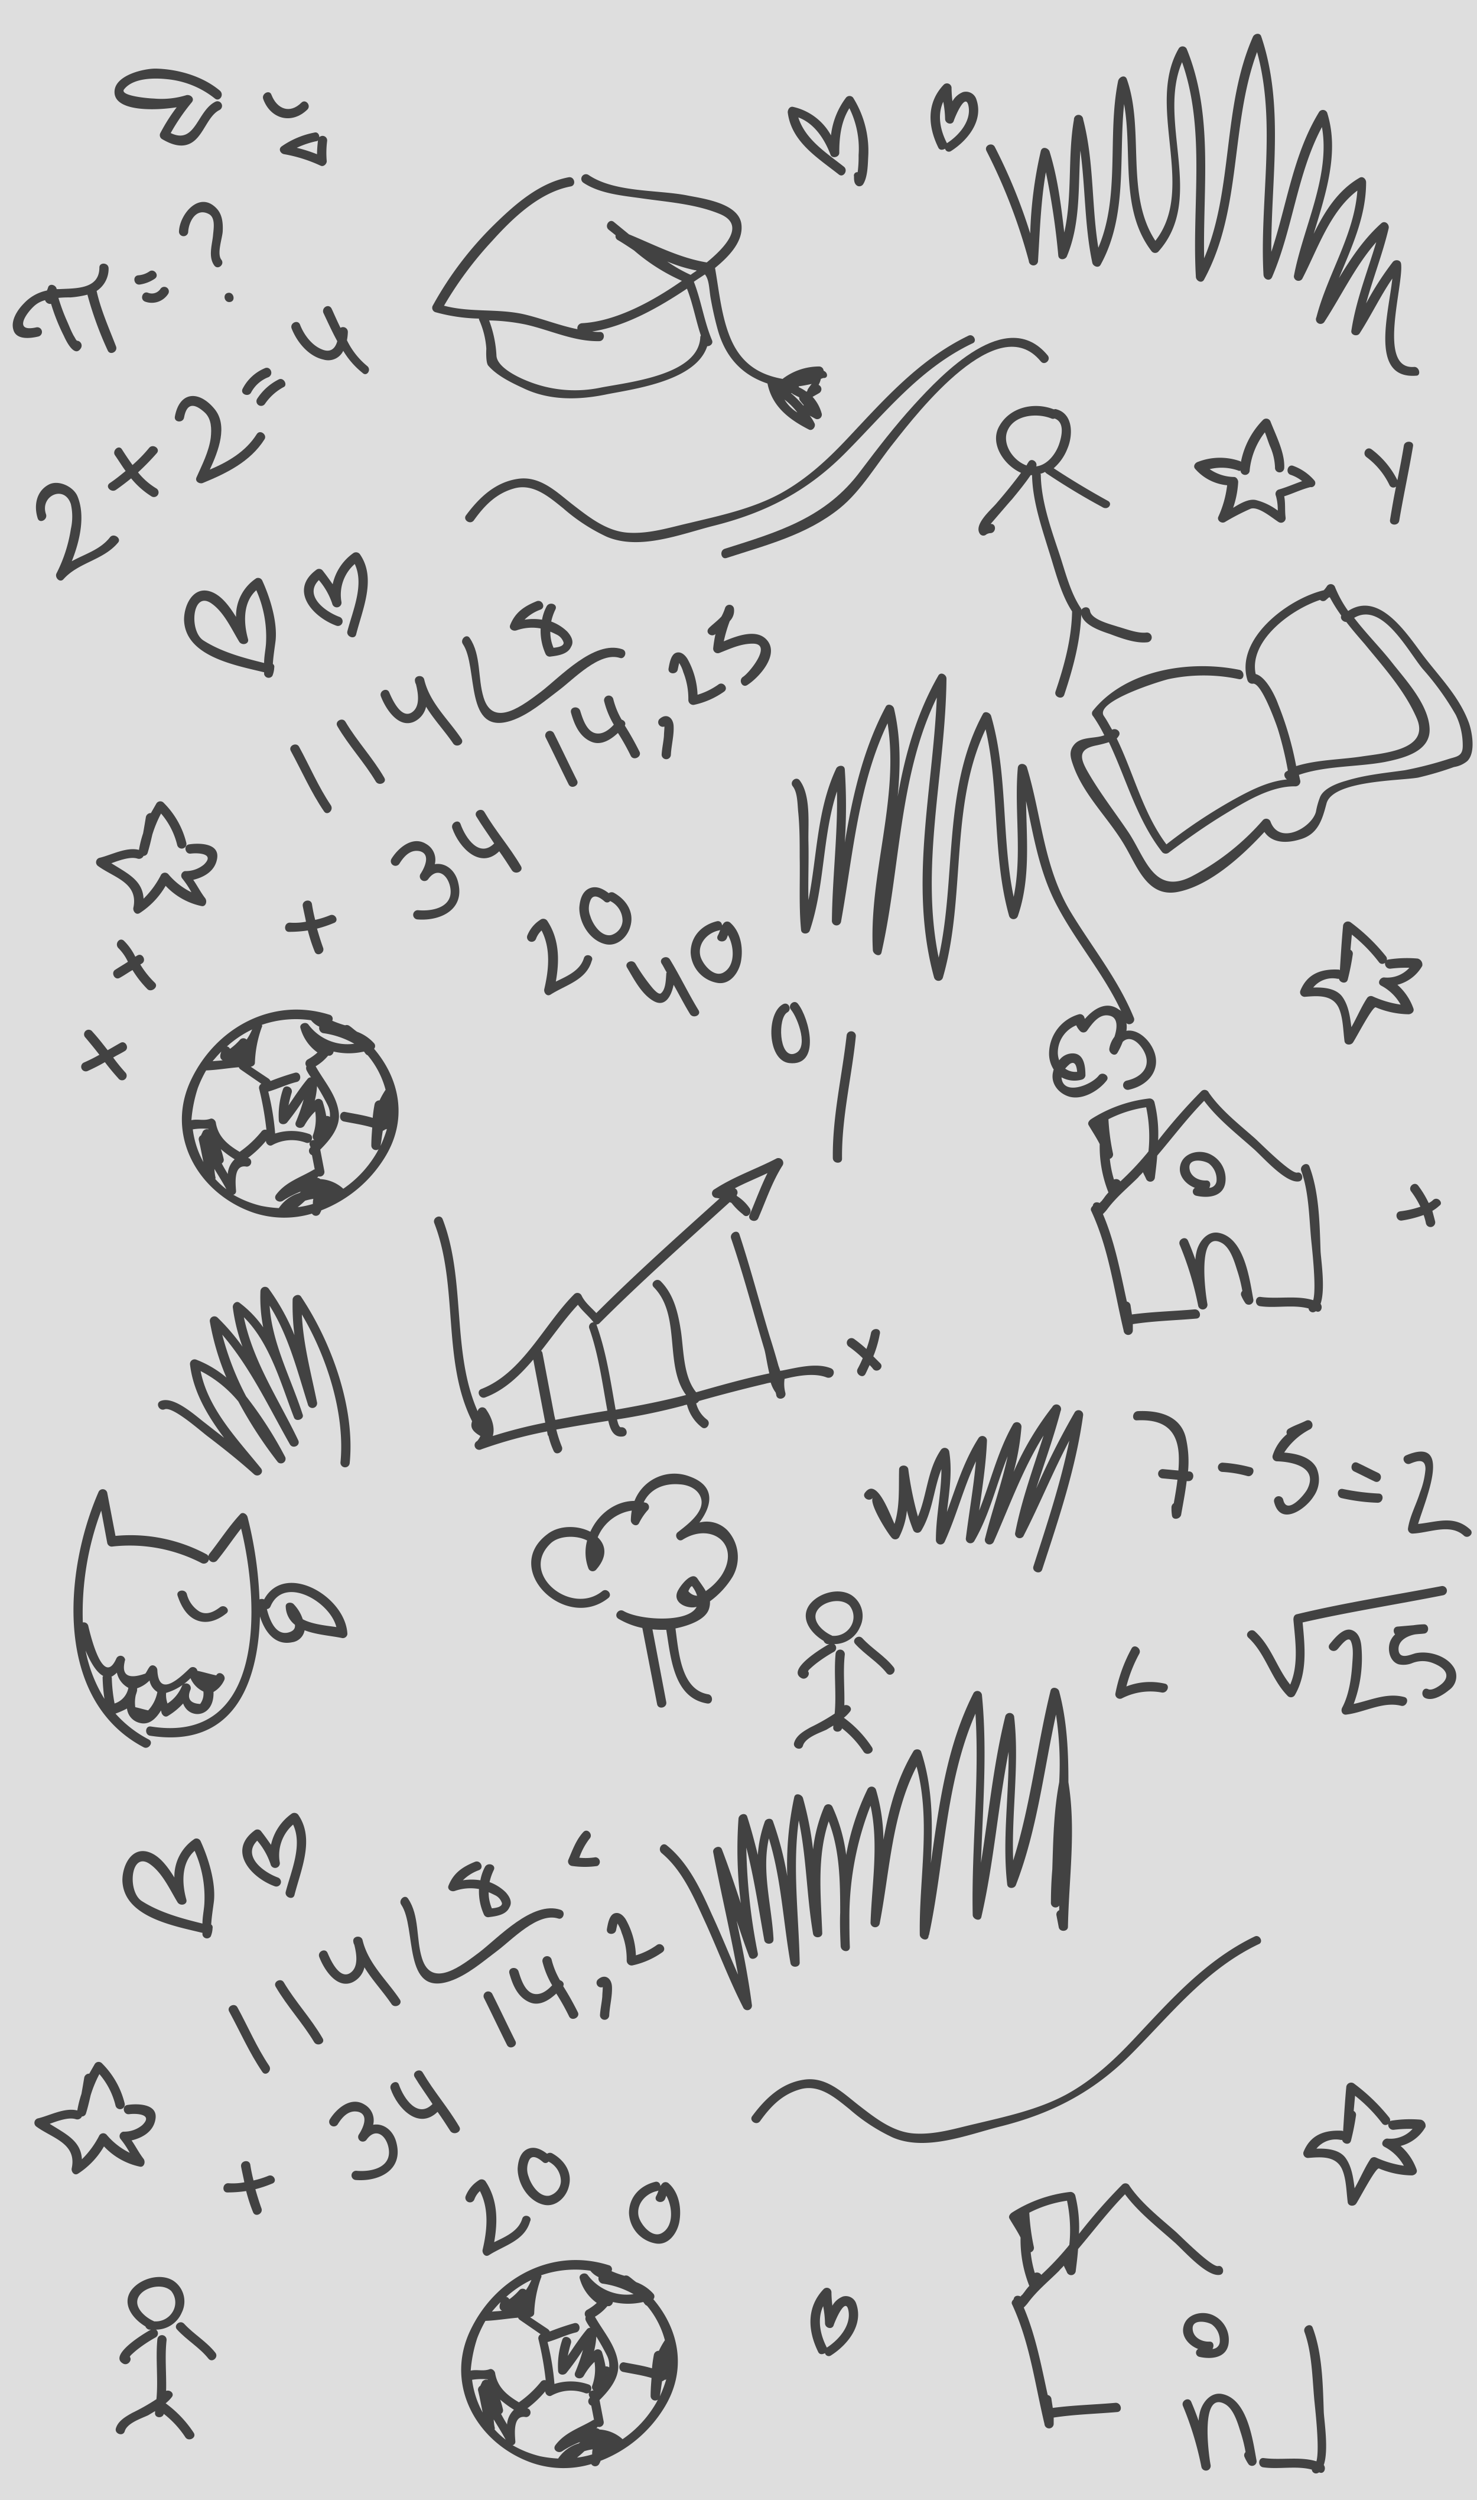 <svg id="Layer_1" data-name="Layer 1" xmlns="http://www.w3.org/2000/svg" viewBox="0 0 321 543"><defs><style>.cls-1{fill:#dedede;}.cls-2{fill:#424242;}</style></defs><title>gBoard</title><rect class="cls-1" width="321" height="543"/><path class="cls-2" d="M23.5,114.4c-2.1,2.7-5.4,3.6-8.3,5.2,1.8-4.5,3-10,1.2-14.2-.9-2-4-3.5-6.1-2.5-2.8,1.4-3.4,4.6-2.5,7.4.4,1.2,2.2.3,1.8-.9-1.4-4,4-6.5,5.4-2.2a12.3,12.3,0,0,1,0,5.4,31.77,31.77,0,0,1-3.1,9.6c-.5.9.7,2.2,1.5,1.3,3.3-3.7,8.7-4.1,11.9-8C26,114.6,24.3,113.4,23.5,114.4Z" transform="translate(0.4 2.3)"/><path class="cls-2" d="M32,95a31.46,31.46,0,0,1-3.6,3.7c-.8-1.1-1.6-2.3-2.3-3.4s-2.2.3-1.5,1.3,1.5,2.3,2.3,3.4c-1.1.9-2.2,1.8-3.4,2.6s.3,2.2,1.3,1.5,2.2-1.6,3.3-2.5a18.14,18.14,0,0,0,4.4,3.9,1,1,0,0,0,1.1-1.7,15.05,15.05,0,0,1-4-3.5,54.39,54.39,0,0,0,4.1-4.2C34.5,95.1,32.8,94,32,95Z" transform="translate(0.4 2.3)"/><path class="cls-2" d="M55.4,92c-2.4,3.8-6.2,6-10.2,7.7,1.9-4.1,4-9.6,1-13.2-3.4-4.1-7.6-3.8-8.6,1.7-.2,1.3,1.8,1.4,2,.2.6-3.3,2.3-3.1,4.5-1.1,1.5,1.4,1.5,3.6,1.3,5.5-.4,3-1.9,5.9-3.1,8.6-.4.9.7,1.5,1.4,1.2,5.1-2.1,10.3-4.6,13.4-9.5C57.7,92.1,56.1,90.9,55.4,92Z" transform="translate(0.4 2.3)"/><path class="cls-2" d="M57.1,77.7a9.57,9.57,0,0,0-4.8,4.5c-.5,1.2,1.4,1.8,1.9.7A7.24,7.24,0,0,1,58,79.6C59.2,78.9,58.3,77.1,57.1,77.7Z" transform="translate(0.4 2.3)"/><path class="cls-2" d="M60.2,80.1a11.94,11.94,0,0,0-4.7,4.2,1,1,0,0,0,1.7,1.1,11.55,11.55,0,0,1,4-3.6C62.2,81.4,61.3,79.6,60.2,80.1Z" transform="translate(0.4 2.3)"/><path class="cls-2" d="M79.4,77.2A16.62,16.62,0,0,1,75,71.6a11,11,0,0,0,.2-1.8,1.05,1.05,0,0,0-1.6-.9c-.7-1.4-1.3-2.8-1.9-4.1s-2.3-.3-1.8.9c.9,1.9,1.9,4.1,3,6.1-.4,1.5-1.4,2.6-3.3,1.8-2.3-.9-4-3.3-4.8-5.4-.5-1.2-2.3-.3-1.8.9,1.2,3,3.7,6,6.9,6.7a3.61,3.61,0,0,0,4.3-1.9,17.92,17.92,0,0,0,4.2,4.8C79.3,79.6,80.4,78,79.4,77.2Z" transform="translate(0.4 2.3)"/><path class="cls-2" d="M258.1,317.3h-.3a22.93,22.93,0,0,0-.5-7.4c-1.2-4.8-6-5.9-10.4-5.7-1.3.1-1.4,2.1-.2,2,5.9-.3,9,2.1,9.1,8.1a26.2,26.2,0,0,1-.1,2.8l-3.3-.3a1,1,0,0,0-.2,2l3.3.3c-.2,1.7-.5,3.4-.8,5.1a1.1,1.1,0,0,0-.5,1,9.15,9.15,0,0,0,.1,1.6c.1,1.2,1.8.9,2-.1.4-2.3.9-4.8,1.2-7.3h.4C259.2,319.4,259.3,317.4,258.1,317.3Z" transform="translate(0.4 2.3)"/><path class="cls-2" d="M271.4,316.4a31.33,31.33,0,0,0-6-1,1,1,0,0,0-.2,2,25.27,25.27,0,0,1,5.5.9C271.9,318.6,272.6,316.7,271.4,316.4Z" transform="translate(0.4 2.3)"/><path class="cls-2" d="M283.4,306.3c-1.2.6-2.5,1-3.7,1.7a.89.89,0,0,0-.4,1.2,9.92,9.92,0,0,0-3.1,4.6,1,1,0,0,0,.9,1.3c3.7.1,9,1.4,6.6,6.1-.7,1.3-4.4,5.6-5.2,2.3a1,1,0,0,0-2,.4c1.3,5.4,6.8,1.7,8.6-1.2a6.29,6.29,0,0,0,.6-6.2c-1.3-2.4-4.4-3.1-7-3.3a14.75,14.75,0,0,1,5.7-5.1C285.4,307.4,284.6,305.7,283.4,306.3Z" transform="translate(0.4 2.3)"/><path class="cls-2" d="M299.1,317.6c-1.5-.7-3-1.5-4.5-2.2-1.2-.5-1.8,1.4-.7,1.9,1.5.7,3,1.5,4.5,2.2C299.6,320,300.3,318.1,299.1,317.6Z" transform="translate(0.4 2.3)"/><path class="cls-2" d="M299.2,322.1a50.42,50.42,0,0,1-7.8-1c-1.3-.2-1.4,1.8-.2,2a41.66,41.66,0,0,0,7.8,1C300.3,324.1,300.5,322.1,299.2,322.1Z" transform="translate(0.4 2.3)"/><path class="cls-2" d="M319.1,329.9c-3.5-3.2-7.2-1.6-11.3-1.2,1.6-5.3,7.7-19.2-2.6-14.9-1.2.5-.3,2.3.9,1.8,1.7-.7,3.3-1.1,3.3,1.2a18.05,18.05,0,0,1-1.2,5.1c-.8,2.6-2.2,5.1-2.6,7.8a1,1,0,0,0,.9,1.1c3.6-.1,8.2-2.3,11.2.4C318.6,332.1,320.1,330.8,319.1,329.9Z" transform="translate(0.4 2.3)"/><path class="cls-2" d="M312.9,342.2c-10.5,2-21,3.6-31.4,6.1-.6.1-.8.6-.8,1.2.4,4.6,1.2,9.7-.7,14.1-2.9-3.6-4.1-8.3-7.6-11.5-.9-.9-2.4.4-1.5,1.3,3.8,3.5,4.9,8.9,8.5,12.6a1,1,0,0,0,1.6-.1c2.8-4.8,2.2-10.5,1.7-15.8,10.1-2.3,20.4-3.9,30.5-5.9A1,1,0,0,0,312.9,342.2Z" transform="translate(0.4 2.3)"/><path class="cls-2" d="M304.8,366.3c-3.8-1-7.3.7-11,1.5a28.49,28.49,0,0,0,1.7-12.2c-.1-1.5-.5-3.2-2-3.8-1.9-.8-3.9,1.8-4.9,3-.8,1,.8,2.1,1.7,1.1.5-.5,2.3-3.1,2.9-1.7s.4,3.3.3,4.8c-.2,3.1-.7,6.8-2.2,9.6-.4.8.1,1.7,1,1.5,3.9-.5,7.9-2.9,11.8-1.9C305.3,368.5,306,366.6,304.8,366.3Z" transform="translate(0.4 2.3)"/><path class="cls-2" d="M315.3,359.5c-1.7-2.3-5.4-3.3-8.1-2.7-1.1.3-3.2,1.3-3.6-.4-.4-2.1,1.5-3.3,3.5-3.7.7-.1,1.4-.1,2.1-.2,1.1-.2,1-2-.1-2a19.52,19.52,0,0,0-2.3.2l-3.5.3c-.9.1-1,1.1-.5,1.7a3.92,3.92,0,0,0-.8,1c-1.1,1.8-.5,4.9,1.6,5.5a5.11,5.11,0,0,0,3-.3,6.11,6.11,0,0,1,4.6.1c2,.8,3.8,2.3,2,4.2-.6.6-2.3,1.8-3.2,1.4-1.2-.6-1.8,1.3-.7,1.9,1.7.8,4-.7,5.2-1.7A3.65,3.65,0,0,0,315.3,359.5Z" transform="translate(0.4 2.3)"/><path class="cls-2" d="M71.5,172.6c-2.7-4-4.6-8.5-6.9-12.7-.6-1.1-2.4-.2-1.8.9,2.4,4.4,4.4,9,7.2,13.1C70.7,175,72.2,173.7,71.5,172.6Z" transform="translate(0.4 2.3)"/><path class="cls-2" d="M83.1,166.6c-2.5-4.3-5.9-7.9-8.4-12.1-.6-1.1-2.4-.2-1.8.9,2.5,4.3,5.9,7.9,8.4,12.1C82,168.5,83.8,167.7,83.1,166.6Z" transform="translate(0.4 2.3)"/><path class="cls-2" d="M99.9,158.2c-2.8-4.2-6.9-7.8-8.1-12.9-.3-1.2-2.3-.9-2,.4a1.42,1.42,0,0,0,.2.6c.5,2,1,5-1,6.2-2.3,1.3-4.2-3-4.8-4.4-.5-1.2-2.3-.3-1.8.9,1,2.6,3.7,6.9,7.1,5.5a4.72,4.72,0,0,0,2.7-3.3c1.7,2.8,4,5.2,5.9,8C98.8,160.2,100.6,159.3,99.9,158.2Z" transform="translate(0.4 2.3)"/><path class="cls-2" d="M134.8,138.7c-6.1-2-13.5,6.1-17.7,9.3-3.5,2.6-10.3,8.1-12.4,1.2-1.3-4.2-.5-9.2-3-12.9-.7-1.1-2.2.3-1.5,1.3,3.4,5,.2,20.1,10.6,16.6,3.8-1.3,7.1-4.2,10.3-6.6s8.8-8.4,13.2-7C135.4,141,136.1,139.1,134.8,138.7Z" transform="translate(0.4 2.3)"/><path class="cls-2" d="M122.9,134.9a9.88,9.88,0,0,0-3.5-2.2,11.42,11.42,0,0,1,.9-2.6c.6-1.2-1.3-1.8-1.9-.7a10,10,0,0,0-1,2.9,12.1,12.1,0,0,0-3.8,0,9.52,9.52,0,0,1,3.5-2.2c1.2-.5.3-2.3-.9-1.8-2.7,1.1-4.6,2.4-5.7,5.1-.4.9.6,1.5,1.4,1.2a10.27,10.27,0,0,1,5.2-.4,12.2,12.2,0,0,0,1.1,5.6,1,1,0,0,0,1.1.5c1.6-.2,3.7-.5,4.4-2.1C124.4,137.1,123.8,135.9,122.9,134.9Zm-3,3.5a8.75,8.75,0,0,1-.7-3.5c.5.2.9.4,1.3.6a2.87,2.87,0,0,1,1.6,1.8C122.1,138.1,120.8,138.3,119.9,138.4Z" transform="translate(0.4 2.3)"/><path class="cls-2" d="M125,167.2c-1.7-3.4-3.3-6.8-5-10.2a1,1,0,0,0-1.8.9c1.7,3.4,3.3,6.8,5,10.2C123.8,169.2,125.6,168.3,125,167.2Z" transform="translate(0.4 2.3)"/><path class="cls-2" d="M94.1,185.4a3.94,3.94,0,0,0-1.9-4.4c-2.9-1.8-6,.8-7.5,3.2a1,1,0,0,0,1.7,1.1c1-1.6,2.4-3.2,4.5-2.7,2.4.7.9,3.7.1,4.9a1,1,0,0,0,1.7,1.1c1.9-2.6,4.1-1,4.7,1.6,1,4.4-3.5,5.5-6.9,5.2a1,1,0,0,0-.2,2c5,.4,10.3-2.1,8.9-7.9C98.6,186.7,96.4,185,94.1,185.4Z" transform="translate(0.4 2.3)"/><path class="cls-2" d="M112.8,185.8c-2.4-4.1-5.5-7.6-7.9-11.7-.6-1.1-2.4-.2-1.8.9,1.2,2,2.6,3.9,3.9,5.9-3.2,3.2-6.2-1.1-7.3-4.2-.4-1.2-2.2-.3-1.8.9,1.5,4.3,6.1,9,10.2,5,1,1.4,1.9,2.8,2.8,4.2C111.7,187.8,113.5,186.9,112.8,185.8Z" transform="translate(0.4 2.3)"/><path class="cls-2" d="M138.6,161a63.81,63.81,0,0,0-3.2-5.7c.3-.6-.1-1.1-.7-1.3a17,17,0,0,1-1.8-4.4,1,1,0,0,0-2,.4,18.93,18.93,0,0,0,2.1,5.1c-1.1,1.2-2.6,2.3-4.2,1.8-1.8-.6-2.6-3.2-3.1-4.8-.4-1.2-2.3-.9-2,.4.7,2.5,1.8,5.2,4.4,6.3,2.1.9,4.2-.4,5.8-1.9a49,49,0,0,1,2.8,5C137.3,163,139.1,162.1,138.6,161Z" transform="translate(0.4 2.3)"/><path class="cls-2" d="M126.5,205.8c-.8,2.7-3.6,3.9-6.1,5.1.8-4.5.8-9.1-1.8-13.1a1.06,1.06,0,0,0-1.6-.3,7.19,7.19,0,0,0-2.8,3.4,1,1,0,0,0,1.9.7,4.74,4.74,0,0,1,1.2-1.8c2,3.9,1.6,8.4.6,12.7-.2.7.5,1.8,1.4,1.2,3.3-2.1,7.7-3.1,8.9-7.3C128.8,205.3,126.9,204.6,126.5,205.8Z" transform="translate(0.4 2.3)"/><path class="cls-2" d="M142.9,153.9a1,1,0,0,0,1.1,1.6c0,.7-.1,1.4-.1,2-.1,1.3-.4,2.6-.5,4a1,1,0,0,0,2,.2c.1-2.1.7-4.2.6-6.3C145.9,153.5,144.4,152.5,142.9,153.9Z" transform="translate(0.4 2.3)"/><path class="cls-2" d="M133,191.6a1.07,1.07,0,0,0-1.1.1c-1.3-1-2.9-1.8-4.5-.9-1.4.8-1.8,2.6-1.9,4.1,0,3.4,2.4,7.2,5.8,7.9,2.5.5,4.7-1.6,5.3-3.9C137.5,195.8,135.7,193.1,133,191.6Zm1.9,6.1a3.42,3.42,0,0,1-2.5,3.1c-2.2.4-4-2.4-4.5-4.1a4.51,4.51,0,0,1,.1-3.6c.7-1.4,2.2-.3,3,.4a.82.82,0,0,0,1.2-.1A4.79,4.79,0,0,1,134.9,197.7Z" transform="translate(0.4 2.3)"/><path class="cls-2" d="M155.7,146.4a15.67,15.67,0,0,1-4.5,2.2,17.2,17.2,0,0,0-2.2-7.8c-.5-.8-1.4-1.7-2.5-1.3s-1.4,2.3-1.6,3.4c-.2,1.3,1.8,1.4,2,.2.1-.5.2-.9.3-1.4h0a7.22,7.22,0,0,1,.9,2,15.56,15.56,0,0,1,1.1,6,1.08,1.08,0,0,0,1.2,1.1,17.77,17.77,0,0,0,6.6-2.9C158,147.1,156.7,145.6,155.7,146.4Z" transform="translate(0.4 2.3)"/><path class="cls-2" d="M151.4,217.1c-2.2-3.6-4-7.4-6.2-11-.7-1.1-2.5-.2-1.8.9.4.6.7,1.3,1.1,1.9a.6.6,0,0,0-.1.4c-.1,1.2-.1,3.2-1.1,4.1-.5.5-1.5-.7-1.8-1a40.39,40.39,0,0,1-3.8-5.4c-.7-1.1-2.5-.2-1.8.9,1.5,2.5,3.1,5.7,5.7,7.2s3.9-1.1,4.4-3.5c1.2,2.1,2.3,4.3,3.6,6.4C150.3,219,152.1,218.2,151.4,217.1Z" transform="translate(0.4 2.3)"/><path class="cls-2" d="M158.4,198.2a1,1,0,0,0-1.4-.1c-.2.2-.3.4-.5.6a.87.87,0,0,0-1.1-.9c-3.3.8-5.7,3.3-5.7,6.8a7,7,0,0,0,5.9,6.6c2.7.4,4.5-2.2,5-4.5C161.2,203.7,160.6,200.2,158.4,198.2ZM156.7,209c-2.1,1-4.5-2-4.9-3.7-.6-2.7,1.6-5,4-5.5.1,0,.2-.1.3-.1a6.12,6.12,0,0,1-.5,1.2c-.6,1.2,1.3,1.8,1.9.7a6.88,6.88,0,0,0,.3-.8C159.2,203.2,159.5,207.6,156.7,209Z" transform="translate(0.4 2.3)"/><path class="cls-2" d="M166.5,137c-2.1-2.9-6.5-1.3-9.6,0a31.91,31.91,0,0,1,1.3-4.4,3.22,3.22,0,0,0,.9-2.8,1,1,0,0,0-1.9-.1,10.84,10.84,0,0,1-.8,1.9c-.9,1-2.3,2-2.8,2.6-.8,1,.7,2,1.5,1.2a28.68,28.68,0,0,0-.5,3.1,1,1,0,0,0,1.4,1c2.3-.9,4.6-2,7.2-2,4.4,0-.7,6.3-2.1,7.2-1.1.7-.2,2.5.9,1.8C164.5,144.9,168.8,140.2,166.5,137Z" transform="translate(0.4 2.3)"/><path class="cls-2" d="M173,215.7c-.8-1-2.3.3-1.5,1.3,1.5,1.8,4.1,8.7.6,9.6-3.2.8-3.5-7.8-1.4-9,1.1-.6.3-2.4-.9-1.8-3.7,1.9-3.5,12.2,1.3,12.8C178.1,229.4,175.5,218.8,173,215.7Z" transform="translate(0.4 2.3)"/><path class="cls-2" d="M183.6,222.6c-1,8.9-3.1,17.6-3,26.6,0,1.3,2,1.4,2,.2-.1-9,2.1-17.7,3-26.6A1,1,0,1,0,183.6,222.6Z" transform="translate(0.4 2.3)"/><path class="cls-2" d="M80.9,225.5a.91.91,0,0,0,0-1.2,9.35,9.35,0,0,0-3.7-2.5c-.6-.4-1.1-.9-1.7-1.3a1,1,0,0,0-.9-.1,23.07,23.07,0,0,1-2.8-1,.9.9,0,0,0-.6-1.3c-12.4-3.9-24.7,2.8-30.1,14.2-5.7,12,1.6,24.7,13.6,28.8a21.18,21.18,0,0,0,12.7.2,1,1,0,0,0,1.8-.2c.1-.2.2-.3.2-.5a28.09,28.09,0,0,0,13.7-11.3C88.3,241.1,86.6,232.2,80.9,225.5Zm-26.5-4.2a12,12,0,0,1-1.2,2.2,1,1,0,0,0-1.5.1,12.87,12.87,0,0,1-2.1,1.9c-.2-.3-.4-.5-.7-.5A23.07,23.07,0,0,1,54.4,221.3Zm-6.7,4.8c-.3.8-.4,1.5.3,1.9-.7.1-1.4.1-2.2.2C46.4,227.5,47,226.8,47.7,226.1ZM42.6,234a26.4,26.4,0,0,1,1.8-3.8c2.4-.1,4.7-.5,7.1-.7a1,1,0,0,0,.4.5l4.5,3.1a1,1,0,0,0-.5,1,67.79,67.79,0,0,1,1.6,9,1,1,0,0,0-1.1.4,23.48,23.48,0,0,1-4.6,4.3l-.1.1c-2.5-1.5-4.7-3.2-5.2-6.4-.1-.5-.7-1-1.2-.8-1.4.5-2.7,0-4.1.3A30,30,0,0,1,42.6,234Zm.7,10.3a.94.94,0,0,0-.5,1c.1.4.2.9.3,1.3l.7,3.5a19.75,19.75,0,0,1-2.3-7.1,13,13,0,0,1,3.4-.1v.1a1.15,1.15,0,0,0-1.2.4C43.6,243.7,43.4,244,43.3,244.3Zm3.1,9.5c0-.1.1-.3,0-.5a11.13,11.13,0,0,1-.2-1.7c.9,1.5,1.8,2.9,2.6,4.4A17,17,0,0,1,46.4,253.8Zm1.4-3.4a.89.89,0,0,0,.4-1,16.55,16.55,0,0,0-.6-2.1,23.22,23.22,0,0,0,3,2.2,4.84,4.84,0,0,0-1.5,3.2C48.7,252,48.2,251.2,47.8,250.4Zm19.8,8.8a19.42,19.42,0,0,1-3.3.7,20,20,0,0,0,1.6-1.4,11.63,11.63,0,0,1,1.8-.4A4.1,4.1,0,0,0,67.6,259.2Zm-.5-12.3h0a1,1,0,0,0,.3,1.7l.6,3.1a.37.37,0,0,0-.3.1c-2.9,1.7-6,2.6-8.1,5.4-.7,1,.6,1.9,1.5,1.3a20.54,20.54,0,0,1,3.9-2l-.3.3a8.22,8.22,0,0,0-4.5,3.3,26,26,0,0,1-3.9-.5,22.82,22.82,0,0,1-6-2.4.76.76,0,0,0,.6-.8c-.1-1.6-.6-5.9,2.3-5.3a1,1,0,0,0,.6-1.8c-.1,0-.2-.1-.3-.1a22.79,22.79,0,0,0,3.9-3.7c0,.7.8,1.3,1.4.9a8.86,8.86,0,0,1,7.3-.5c1.2.4,1.9-1.5.7-1.9a11.72,11.72,0,0,0-7.4-.1,55.73,55.73,0,0,0-1.5-9.1c2.1-.6,4.1-1.6,6.2-2.1,1.2-.3.9-2.3-.4-2a55.18,55.18,0,0,0-5.3,1.8,1.76,1.76,0,0,0-.4-.5l-3.9-2.6c.5-.1.9-.4.9-.9a25.06,25.06,0,0,1,1.5-7.7.45.45,0,0,0,0-.5,22.82,22.82,0,0,1,10.7-1,4.89,4.89,0,0,0,1.8,1.4,1.14,1.14,0,0,0,.8,1.4,18.87,18.87,0,0,1,6.8,2.3,10.58,10.58,0,0,1-10-4.2c-.6-.7-2-.1-1.7.8a9.61,9.61,0,0,0,3.7,5.3,11.26,11.26,0,0,1-2.1,1.5,1,1,0,0,0-.3,1.5,1.1,1.1,0,0,0,0,.8,8.64,8.64,0,0,0,1,1.6.91.91,0,0,0-.8.4c-1.5,1.8-2.8,3.8-4.1,5.7A28.64,28.64,0,0,1,63,235c.3-1.2-1.5-1.9-1.9-.7a17.49,17.49,0,0,0-.9,6.8c.1.9,1.3,1,1.8.4a57.36,57.36,0,0,0,3.6-5,40.48,40.48,0,0,1-1.7,4.9c-.5,1.2,1.3,1.8,1.9.7a13.31,13.31,0,0,1,2.3-3,10.42,10.42,0,0,1-.5,5.2.91.91,0,0,0,.3,1c-.6,0-1.2.4-1,1.1Zm2.6-10a1,1,0,0,0-1.7-.1h0a16.45,16.45,0,0,0,.5-3.2c.8,1.3,1.6,2.7,2.3,4.1a4.85,4.85,0,0,1,.5,2.6,1.08,1.08,0,0,0-.8-.2A21.37,21.37,0,0,0,69.7,236.9Zm4.7,4.4c2,.4,4.1.7,6.1,1.3-.1,1.3-.2,2.6-.2,3.9a1,1,0,0,0,1.6.8c-.2.3-.3.6-.5.9a24.12,24.12,0,0,1-7.2,7.7l-.1-.1a8.08,8.08,0,0,0-4.9-2,1.08,1.08,0,0,0-.7-.3l.1-.1c.1,0,.1-.1.2-.2a1,1,0,0,0,1.3-1.1l-.9-4.7c2.2-2.2,4.5-5,4-8.2-.5-3.7-3.2-6.7-5-9.9h0a10.25,10.25,0,0,0,2.7-2.3h.4a1.06,1.06,0,0,0,.8-.9,14.68,14.68,0,0,0,6.6,0c.1.1.2.3.3.4a1,1,0,0,0,.5.4,19.3,19.3,0,0,1,3.9,7.5,17.1,17.1,0,0,0-1.3,2.3,1.07,1.07,0,0,0-1.1.9,28.85,28.85,0,0,0-.4,2.9c-2-.6-4.1-.9-6.1-1.3C73.3,239.1,73.1,241.1,74.4,241.3Zm7.9,5.3c.2-1.1.3-2.2.5-3.3a.85.85,0,0,0,.5-.3.6.6,0,0,0,.4-.1A27.92,27.92,0,0,1,82.3,246.6Z" transform="translate(0.4 2.3)"/><path class="cls-2" d="M57,345.1a1.17,1.17,0,0,0-1,0,85.56,85.56,0,0,0-2.6-17.9c-.2-.7-1.1-1.2-1.6-.6-2.5,2.7-4.4,5.7-6.7,8.6-.1.2-.2.3-.2.5-.1-.1-.2-.3-.4-.4a34.91,34.91,0,0,0-19.8-4l-1.8-9.4a1,1,0,0,0-1.9-.1c-7.5,17.2-9.7,45.1,9.8,55.4,1.1.6,2.3-1.1,1.1-1.7a25.29,25.29,0,0,1-7.2-5.6,20.49,20.49,0,0,0,2.5-1.1,3.59,3.59,0,0,0,2.7,3.1c2.1.6,3.6-.9,4.7-2.7,0,.2.1.3.1.5.2.6.8,1.1,1.4.7a14.91,14.91,0,0,0,3.3-2.7c1.3,3.6,6.8,3.1,6.6-2.5h0a5.67,5.67,0,0,0,2.3-2.5c.6-1.1-1.1-2.3-1.7-1.1-1.4-.3-2.7-.7-4.1-1a1,1,0,0,0-1.6-.6c-2.2,2.1-6.8,6.6-7.1.5,0-.9-1.2-1.6-1.8-.6-.3.4-.5.9-.8,1.3-3.7,1.3-5.2.4-4.5-2.6h0a.37.37,0,0,1,.1-.3,1,1,0,0,0-1.9-.4c-2.8,6.3-5.5-4.4-6.1-7a1,1,0,0,0-1.2-.8,63.35,63.35,0,0,1,4-24.3l1.3,7a1,1,0,0,0,1.2.8,34,34,0,0,1,19.3,3.6,1.11,1.11,0,0,0,1.6-.8,1.07,1.07,0,0,0,1.8.2c1.8-2.2,3.4-4.6,5.2-6.9,4.1,16.8,5.1,46.9-19.6,43-1.3-.2-1.4,1.8-.2,2,18,2.8,23.5-11.1,23.9-25.9,1,3.2,3.2,6.4,7,5.6a3.17,3.17,0,0,0,2.7-2.6c2.6,1,5.9,1.2,8.2,1.7a1,1,0,0,0,1.1-.9C74.7,344.4,61.5,336.8,57,345.1ZM41,362.2a5.66,5.66,0,0,0,2.8,2.9,3.7,3.7,0,0,1-.7,2.7c-2.2-.1-2.9-1.2-2.1-3.1a1,1,0,0,0-1.9-.7,8.15,8.15,0,0,1-3.1,3.7,5.83,5.83,0,0,1-.3-2.3h0A12.14,12.14,0,0,0,41,362.2Zm-8.9.5a3.74,3.74,0,0,0,1.7,2.5,8,8,0,0,1-2,4c-.9-.2-1.9-.5-2.8-.7a7.58,7.58,0,0,1,.1-2.6c.1-.3.2-.6.3-1v-.5A6.74,6.74,0,0,0,32.1,362.7ZM25,361a4.93,4.93,0,0,0,2.5,3.3,4.4,4.4,0,0,1-3,3.4,34.27,34.27,0,0,1-.6-5.5.37.37,0,0,0-.1-.3A4.7,4.7,0,0,0,25,361Zm-3,.7c0,.1-.1.2-.1.3a37.25,37.25,0,0,0,.4,4.7,31.11,31.11,0,0,1-4.1-10.5C19.2,358.6,20.5,360.9,22,361.7Zm43.4-12.3a8.62,8.62,0,0,0-2-3.3c-.5-.5-1.8-.4-1.7.6a5.15,5.15,0,0,0,2,3.9c.1.8-.3,1.4-1.5,1.7-2.7.6-4-2.7-4.6-5.1a.94.94,0,0,0,.8-.6c2.9-6.8,12.9-1.1,14.3,4.5C70.6,350.8,67.4,350.5,65.4,349.4Z" transform="translate(0.4 2.3)"/><path class="cls-2" d="M35.9,14.9a19.54,19.54,0,0,1,10.4,4.2c1,.8,2.1-.8,1.1-1.7-3.8-3.2-9.2-4.7-14-4.8-2.6,0-8.6,1.4-8.9,4.8-.4,4.5,8.4,4.4,13.5,3.6a39.37,39.37,0,0,0-3.5,5.5,1,1,0,0,0,.3,1.4c2.2,1.3,4.8,2.2,7,.4s3.1-5.5,5.5-6.7a1,1,0,0,0-.9-1.8c-4,2-4.3,9.4-9.7,6.8a44.16,44.16,0,0,1,4.6-6.7c.7-.9-.4-1.8-1.3-1.5a18.39,18.39,0,0,1-7,.7c-.7,0-7.2-.5-6.5-1.9C28.4,14.6,33.1,14.6,35.9,14.9Z" transform="translate(0.4 2.3)"/><path class="cls-2" d="M65.1,20c-2.5,2.5-5.3,1.4-6.5-1.7-.4-1.2-2.2-.3-1.8.9,1.6,4.4,6.2,5.6,9.6,2.3C67.3,20.6,66,19.1,65.1,20Z" transform="translate(0.4 2.3)"/><path class="cls-2" d="M47.4,346.8c-1.3,1-2.9,1.8-4.5.9a6.27,6.27,0,0,1-2.7-3.8c-.4-1.2-2.4-.8-2,.4.7,2.1,1.9,4.4,4.1,5.3s4.5.1,6.4-1.4C49.8,347.5,48.5,346,47.4,346.8Z" transform="translate(0.4 2.3)"/><path class="cls-2" d="M69,27.5c0-.6-.4-1.2-1.1-1a18.59,18.59,0,0,0-7.1,3c-.8.6-.2,1.6.6,1.7a31.59,31.59,0,0,1,7.9,2.5c.7.3,1.4-.5,1.3-1.1a20.62,20.62,0,0,1,.1-4.3A1,1,0,0,0,69,27.5Zm-.3.7c-.1,1-.2,2-.2,3a32.21,32.21,0,0,0-4.4-1.4,19.84,19.84,0,0,1,4.1-1.4A.76.76,0,0,0,68.7,28.2Z" transform="translate(0.4 2.3)"/><path class="cls-2" d="M318.8,154.6c-2.1-5.6-6.2-9.7-9.8-14.4-3.7-4.9-9.6-14.2-16.4-9.8a25.08,25.08,0,0,1-2.9-5.3,1,1,0,0,0-1.7-.1,5.5,5.5,0,0,1-.7.9c-7.9,1.9-19.3,10.6-16.6,19.5a1.1,1.1,0,0,0,1.2.8c1.8-.3,4.9,8.3,5.4,9.8a75.22,75.22,0,0,1,2.2,9.1c-.1,0-.1,0-.2.1-.9.4-.6,1.4,0,1.8-4.3.4-8.4,2.6-12,4.6a113.32,113.32,0,0,0-14.2,9.5c-5.1-6.8-7.1-15.4-10.8-23a2.18,2.18,0,0,0,.4-.5c.7-.9-.5-1.9-1.4-1.4-.6-1-1.1-2-1.8-3-2.1-3.2,12.7-7.7,14.1-8a37.07,37.07,0,0,1,15.2,0c1.3.3,1.4-1.7.2-2-10.7-2.2-24.7-.1-31.9,8.9a.91.91,0,0,0,.1,1.2,33.76,33.76,0,0,1,2.4,4.1c-2.1.8-5.1.2-6.6,2.1-1.2,1.5-.7,2.9-.1,4.6,2.3,6.4,7.7,11.4,11.1,17.2,2.8,4.7,5,11.5,11.7,10.1,6.9-1.4,13.9-7.8,18.7-13,1.7,2.5,4.9,2.5,7.8,1.6,3.9-1.1,4.8-4.4,5.7-7.8,1.4-5,15.9-4.9,19.9-5.6a69.81,69.81,0,0,0,7.8-2.3,5.92,5.92,0,0,0,2.9-1.3C320.4,161.1,319.5,156.5,318.8,154.6Zm-46.3-10.5c-1.5-7.1,7.4-13.9,14-16.1a.93.93,0,0,0,1.3,0c.2-.2.4-.3.5-.5a.37.37,0,0,0,.3-.1,33.36,33.36,0,0,0,2.5,4c-.3.7.4,1.4,1.1,1.4,1.3,1.7,2.7,3.3,4,4.8,4.1,5,8.7,10.1,11.3,16.1,3,6.9-7.3,7.6-11.9,8.3s-9.8.7-14.3,2.1a70.74,70.74,0,0,0-3.9-13.4C276.8,149,274.8,144.7,272.5,144.1Zm45,15.6c0,2.2-1.2,2.3-2.9,2.8a81.2,81.2,0,0,1-9.7,2.5c-4.3.6-8.6,1-12.8,2.3-1.8.5-4.8,1.6-5.6,3.5a16.81,16.81,0,0,0-.9,3.2c-.9,3.5-8,7.4-9.9,2.1a1,1,0,0,0-1.6-.3,53.1,53.1,0,0,1-15.6,12.3c-8.2,4.1-10-4.2-13.7-9.7-2.9-4.3-6.1-8.4-8.7-12.9-1.8-3.1-2.3-5.1,1.8-5.9a26.81,26.81,0,0,0,2.7-.7c3.8,8,6.1,16.9,11.6,23.9a1.07,1.07,0,0,0,1.4.1c4-3,8.1-5.9,12.4-8.5s9.8-6,15.1-5.9a1.08,1.08,0,0,0,1.1-1.2c-.1-.4-.2-.9-.3-1.3,5.8-2,12.8-1.7,18.7-2.8,3.9-.8,9.9-2.2,9.7-7.2-.2-5.2-5.1-10.5-8.1-14.3-2.5-3.2-5.7-6.4-8.3-9.8,6.1-3.6,11.6,7.1,14.9,11.1a59,59,0,0,1,7.2,10A15.28,15.28,0,0,1,317.5,159.7Z" transform="translate(0.4 2.3)"/><path class="cls-2" d="M180.2,294.9c-3.2-1.3-7.5-.1-10.7.5a.37.37,0,0,0-.3.1c-.2-.5-.3-.9-.4-1.1-.6-2.2-1.3-4.5-2-6.7-2.2-7.3-4.1-14.6-6.5-21.9-.4-1.2-2.2-.3-1.8.9,2.7,7.9,4.8,16,7.2,24,.3,1,.6,3.2,1.1,5.3-5.3,1.1-10.6,2.6-15.9,4.1-2.8-3.4-2.7-9.1-3.3-13.2-.6-3.9-1.5-8-4.4-10.9-.9-.9-2.4.4-1.5,1.3,6,6.1,2.2,16.9,7,23.4-5,1.3-10.1,2.3-15.3,3.2-1.1-6.2-2-12.4-4.1-18.3a.35.35,0,0,0-.1-.2,1.42,1.42,0,0,0,.6-.2c9.1-9.1,18.8-17.7,28.4-26.4.1.1.3.1.4.2a13.63,13.63,0,0,0,2.4,2.4l.2.2c.9.8,2-.6,1.3-1.5a9.47,9.47,0,0,0-2.7-2.6.35.35,0,0,1-.1-.2,1,1,0,0,0-.4-1.5c2.3-1.2,4.8-2.2,7.1-3.3-1.5,3-2.6,6.1-3.9,9.1-.5,1.2,1.4,1.8,1.9.7,1.7-3.9,3-7.9,5.3-11.5a1.06,1.06,0,0,0-1.3-1.5c-4.4,2.3-9.2,3.9-13.5,6.7a1,1,0,0,0,.4,1.9c.2,0,.5.1.7.1-9.1,8.2-18.2,16.3-26.8,24.9-1.1-1.2-2.5-2.3-3.2-3.8a1,1,0,0,0-1.6-.3c-6.6,6.6-11.2,17.1-20.2,20.6-1.2.5-.3,2.3.9,1.8,4.2-1.6,7.4-4.7,10.4-8.2l2.6,13.7a105.63,105.63,0,0,0-11.4,2.9c.5-1.7-.1-3.8-1.4-5.7a1,1,0,0,0-1.7-.1c-.1.1-.1.2-.2.4-5.7-12.9-2.5-28.5-7.6-41.7-.5-1.2-2.3-.3-1.8.9,5.3,13.7,1.6,29.8,8.2,43-.4,1.2-.1,2.1,1.8,3.2a4.13,4.13,0,0,1-.7,1.1,1,1,0,0,0,.9,1.8,97.23,97.23,0,0,1,14.3-3.9l.1.6a.52.52,0,0,0,.2.4,17.26,17.26,0,0,0,1.1,3.2c.5,1.2,2.3.3,1.8-.9a26.54,26.54,0,0,1-1.2-3.7c3.8-.7,7.5-1.3,11.3-1.9.4,1.8,1.1,3.7,3.2,3.4,1.3-.2.9-2.1-.4-2-.4.1-.7-.8-.9-1.7a136.1,136.1,0,0,0,14.4-3,3.09,3.09,0,0,1,.8-.2,9,9,0,0,0,3.2,4.9c1,.8,2.2-.9,1.1-1.7a6.38,6.38,0,0,1-2.3-3.5,1,1,0,0,0,.6-.5q6.9-1.95,13.8-3.6c.5-.1,1.1-.3,1.8-.4a7.5,7.5,0,0,0,1.1,2.2c0,.2.1.3.1.5.2,1.3,2.2.9,2-.4a7.62,7.62,0,0,1-.2-3v-.1c3.2-.8,6.7-1.3,9.2-.3C180.7,297.3,181.4,295.4,180.2,294.9Zm-52.5-8.6c2,5.7,2.8,11.8,3.9,17.8-3.8.6-7.6,1.3-11.3,2-.1-.3-.1-.5-.2-.8l-2.6-13.7a.85.85,0,0,0-.3-.5c2.7-3.4,5.2-7,8-10,1,1.4,2.4,2.5,3.4,3.8h0A1,1,0,0,0,127.7,286.3Z" transform="translate(0.4 2.3)"/><path class="cls-2" d="M188.9,287.2a23,23,0,0,1-1,3.5,28.76,28.76,0,0,0-2.7-2.2,1,1,0,0,0-1.1,1.7,24.84,24.84,0,0,1,3,2.5A24,24,0,0,1,186,295c-.6,1.1,1.1,2.3,1.7,1.1.3-.6.6-1.3.9-1.9a6.47,6.47,0,0,1,.8.9c.9.9,2.4-.4,1.5-1.3l-1.5-1.5a24.28,24.28,0,0,0,1.4-4.8C191.2,286.1,189.2,286,188.9,287.2Z" transform="translate(0.4 2.3)"/><path class="cls-2" d="M178.9,78.4c-.1-.1-.2-.1-.3-.2a1,1,0,0,0-.9-.9,13.13,13.13,0,0,0-7.9,2.6l-.1.1c-5.1-.9-8.9-3.3-11.2-8.5-2.1-4.8-2.6-10.5-3.5-15.6,3.3-2.7,6.3-6,5.7-9.7-.8-4.5-8.6-5.4-12-6.1-6.5-1.2-15.6-.6-21.2-4.4a1,1,0,0,0-1.1,1.7c3.6,2.4,8.6,2.8,12.8,3.4,5.6.8,11.6,1.2,16.9,3.4,5.7,2.4,1,7.3-2.9,10.5-6-1-11.3-3.8-16.9-6.1L133,45.9c-1-.8-2.1.9-1.1,1.7l1.5,1.2a.91.91,0,0,0,.4,1c1.2.7,2.4,1.5,3.6,2.3a41.7,41.7,0,0,0,10.4,6.6c-6.3,4.4-14.3,8.8-21.7,9.2a1.08,1.08,0,0,0-1,1.3c-4-.8-7.9-2.4-11.9-3.3-5.7-1.2-11.4-.3-17.1-1.8a79.46,79.46,0,0,1,10.4-14c4.5-5,10.3-10.6,17.1-11.9,1.3-.2.9-2.2-.4-2-6.4,1.2-11.7,5.9-16.2,10.3A75.65,75.65,0,0,0,93.7,64a1,1,0,0,0,.5,1.5,38.28,38.28,0,0,0,9.5,1.4v.2a18.27,18.27,0,0,1,1.6,6.4c0-.4-.2,2.9.4,3.6,1.9,2.2,5,3.7,7.6,4.9,5.8,2.8,12.3,2.6,18.4,1.3,6.3-1.2,19.2-3,21.6-10.4.7,0,1.4-.6,1-1.4-1.7-4.1-2.3-8.5-3.9-12.6.7-.5,1.5-1,2.4-1.6.9,1.1.9,2.9,1.2,4.9.4,2.3.9,4.6,1.5,6.8,1.7,6.4,5.5,10.2,10.9,12,1,5,4.7,7.8,9,10,.8.4,1.6-.7,1.2-1.4a8.64,8.64,0,0,0-1-1.6c.4.2.9.5,1.3.7a1,1,0,0,0,1.3-1.1,8.82,8.82,0,0,0-2-3.7c.5-.3.9-.5,1.4-.8a1,1,0,0,0-.1-1.8A5,5,0,0,0,178,80c.2-.1.3-.1.5-.2C179.6,79.9,179.5,78.8,178.9,78.4Zm-27.1-7.6c-.2,8.4-15.6,9.9-21.7,11.1a27.39,27.39,0,0,1-16-1.5c-2-.8-6.4-2.9-6.6-5.4a25.18,25.18,0,0,0-1.6-7.7,43.57,43.57,0,0,1,8,.9c5.3,1.2,10.4,3.7,15.9,3.6,1.3,0,1.4-2,.2-2a9.7,9.7,0,0,1-1.7-.1c7.3-1.1,14.6-5.3,20.6-9.3,1.3,3.3,1.9,6.8,3,10.1A.37.37,0,0,1,151.8,70.8Zm-1.7-13.7c-.1.1-.3.2-.4.3a32,32,0,0,1-5.1-2.9,33.13,33.13,0,0,0,6.1,1.9.37.37,0,0,1,.3.1Zm21.4,26h.2a1.38,1.38,0,0,0,.4.3l1.2.6a1.27,1.27,0,0,0,.1.6,10.63,10.63,0,0,0,.9,1.1.1.1,0,0,0-.1.1A22.94,22.94,0,0,0,171.5,83.1Zm-1.4,1.4a14.85,14.85,0,0,1,2.8,2.8A8.33,8.33,0,0,1,170.1,84.5Zm5.1-2.3c-.1.1-.1.3-.2.5a.1.1,0,0,0-.1.1,9.5,9.5,0,0,0-1.7-1v-.2c.9-.1,1.8-.3,2.8-.5A10.48,10.48,0,0,0,175.2,82.2Z" transform="translate(0.4 2.3)"/><path class="cls-2" d="M56.6,123.8a1,1,0,0,0-1.3-.5,9.8,9.8,0,0,0-4.4,8.4c-1.5-2.4-3.2-4.7-5.5-5.5-3.8-1.3-5.8,2.9-5.8,6.1.2,8,11.2,9.9,17.3,11.4H57v.4a1,1,0,0,0,1.8.4,5.26,5.26,0,0,0,.4-1.8.76.76,0,0,0-.3-.8c.1-1.7.4-3.5.6-5.1C59.9,132.7,58.3,127.5,56.6,123.8Zm.8,13.8c-.1,1.3-.4,2.7-.4,4.1-4.5-1.1-9.3-2.4-13.2-4.9-3.2-2.1-2.4-11,1.8-8,2.7,1.9,4.3,5.5,6,8.3.6.9,2.2.5,1.9-.6-1-3.6-1.1-8,1.8-10.6A24.85,24.85,0,0,1,57.4,137.6Z" transform="translate(0.4 2.3)"/><path class="cls-2" d="M77.9,118.2a1.06,1.06,0,0,0-1.6-.3,11.24,11.24,0,0,0-4.4,6.7c-.7-1-1.4-2-2.2-3a1,1,0,0,0-1.4-.1c-5.9,4.4-.8,10.2,4.4,12.1a1,1,0,0,0,.7-1.9c-3.5-1.3-7.7-4.8-4.5-8a15.3,15.3,0,0,1,2.9,5.1,1,1,0,0,0,2-.4,8.86,8.86,0,0,1,2.9-8.2c2.1,4.5-.4,10-1.6,14.6-.3,1.2,1.6,1.9,1.9.7C78.4,130,81.4,123.4,77.9,118.2Z" transform="translate(0.4 2.3)"/><path class="cls-2" d="M40.7,181.1c-1.3.2-.9,2.2.4,2,1.6-.2,5.3,0,2.8,2.4a6.19,6.19,0,0,1-4.1,1.4,1,1,0,0,0-.6,1.6,19.57,19.57,0,0,1,2,3,15.44,15.44,0,0,1-5-3.9,1,1,0,0,0-1.6.1,19.92,19.92,0,0,1-3.8,5.2c-.2-4-3.5-5.5-7-7.7,1.9-.7,4.2-1.5,5.7-1a1.09,1.09,0,0,0,1.3-.6.93.93,0,0,0,.9-.7c.4-1.3.7-2.6,1-3.9a26.23,26.23,0,0,1,1.9-4.6,16.38,16.38,0,0,1,3.5,6.8,1,1,0,0,0,2-.4,18.45,18.45,0,0,0-4.9-8.7,1,1,0,0,0-1.6.1l-1.2,2.1a1.07,1.07,0,0,0-1.1.9c-.2,1.2-.4,2.4-.6,3.5a23.69,23.69,0,0,0-.9,3.6c-2.7-.7-6,1.1-8.5,1.7a1,1,0,0,0-.4,1.8c3.4,2.5,8.8,3.6,7.7,9-.2.7.5,1.8,1.4,1.2a17.52,17.52,0,0,0,5.6-5.9,14.91,14.91,0,0,0,7.8,4.4c.9.2,1.3-1,.8-1.7-1-1.3-1.7-2.7-2.6-4,2.5-.6,4.8-2,5.2-4.7C47.3,180.7,42.6,180.8,40.7,181.1Z" transform="translate(0.4 2.3)"/><path class="cls-2" d="M285.2,102a11,11,0,0,0-4.5-3.1c-1.2-.5-1.8,1.4-.7,1.9a8.16,8.16,0,0,1,2.6,1.4c-1.7.6-3.3,1.3-5,1.8a1,1,0,0,0-.7,1.4,11.24,11.24,0,0,1,.4,3.2,13.29,13.29,0,0,0-4.8-2.3c-1.5-.3-3.3.7-4.9,1.7a20.61,20.61,0,0,0,1.1-5.6c0-.5-.4-1.1-.9-1.1a9.55,9.55,0,0,1-5.3-1.7,10.94,10.94,0,0,1,6.2.3.45.45,0,0,0,.5,0,1,1,0,0,0,2-.1,16.07,16.07,0,0,1,3.3-8.2c.4,1,.7,2,1.1,3a12.4,12.4,0,0,1,1.1,4.6,1,1,0,0,0,2,.2c.2-3.3-1.8-7.1-3-10.2a1,1,0,0,0-1.6-.3,17.91,17.91,0,0,0-4.8,9.1.1.1,0,0,1-.1-.1,13.24,13.24,0,0,0-9.2.1c-.7.2-1.2,1-.6,1.6a10.51,10.51,0,0,0,6.9,3.5,23,23,0,0,1-1.9,6.8c-.4.8.6,1.6,1.4,1.2a49.22,49.22,0,0,1,5.6-2.9c1.7-.6,4.8,2.1,6.1,2.9a1,1,0,0,0,1.5-1c-.2-1.6,0-3.1-.3-4.6,1.9-.6,3.7-1.5,5.7-2A.89.89,0,0,0,285.2,102Z" transform="translate(0.4 2.3)"/><path class="cls-2" d="M307.7,205.9a26.42,26.42,0,0,0-6.3.2c-1.3.2-.9,2.1.4,2a27.48,27.48,0,0,1,4.1-.2,6.46,6.46,0,0,1-5.5,2.1c-.9,0-1.6,1.3-.6,1.8a10.36,10.36,0,0,1,4.2,4.1,22.44,22.44,0,0,1-6.1-1.8,1,1,0,0,0-1.2.4c-1.3,2-2.2,4.2-3.4,6.3-.3-2.3-.6-4.6-1.9-6.5s-4-2.2-6.4-2.1a5.38,5.38,0,0,1,5.3-1.9h.3c.2.9,1.6,1.2,1.9.2a53.51,53.51,0,0,0,1.1-5.5.94.94,0,0,0-.5-1l.3-3.3a33.51,33.51,0,0,1,5.9,6c.8,1,2.3-.3,1.5-1.3a41.47,41.47,0,0,0-7.7-7.4,1.07,1.07,0,0,0-1.6.7c-.3,3.2-.5,6.5-.7,9.7-.1,0-.1-.1-.2-.1-3.9-.2-6.9.9-8.4,4.6a1,1,0,0,0,1.1,1.3c2.6-.2,5.8-.5,7.2,2.3,1,2.1,1,5,1.3,7.3.1.9,1.3,1,1.8.4.6-.8,4.3-8,5-7.7a19.21,19.21,0,0,0,7.1,1.5c.6,0,1.3-.5,1.1-1.2a12.31,12.31,0,0,0-3.5-5.2,8.67,8.67,0,0,0,5.4-4.1A1.35,1.35,0,0,0,307.7,205.9Z" transform="translate(0.4 2.3)"/><path class="cls-2" d="M157.7,330.1a6.29,6.29,0,0,0-6.1-1.7c2.7-3.6,3.7-7.9-2.1-10a9.29,9.29,0,0,0-12,5.3c-4.2,0-7.9,2.9-9.6,6.7-2.7-1.4-6.7-1.5-9.3.5-10.2,7.6,3.9,21.3,13.2,13.9,1-.8-.3-2.3-1.3-1.5-6.8,5.5-18.2-3.8-11.2-10.4,1.8-1.7,5.6-1.8,7.9-.6a9.82,9.82,0,0,0,.3,6.1,1,1,0,0,0,1.6.3c2.6-2.9,2.2-5.4.4-7.1a9.55,9.55,0,0,1,7.4-5.8,14.92,14.92,0,0,0-.2,2.1c0,.9,1.3,1.6,1.8.6a12.71,12.71,0,0,1,1.8-2.7,1,1,0,0,0-.3-1.7c-.2,0-.3-.1-.5-.1,1.3-2.7,4.1-4.2,7.8-3.9,2,.1,4.2,1.1,4.7,3.2.7,2.9-3.2,5.7-5.1,7.2-.9.7.1,2.3,1.1,1.6,6.3-3.9,12.7,1.1,8.4,7.8a12.94,12.94,0,0,1-3.3,3.3l-.1.1c-.5-.9-1.2-1.8-1.8-2.7-1.2-1.8-3.6,1.4-4.1,2.3-1.4,2.2.5,3.7,2.5,3.9a3.33,3.33,0,0,0,1.4-.1c-1.8,3.6-12.5,2.9-15.9.9-1.1-.6-2.2,1-1.1,1.7a17.06,17.06,0,0,0,5.2,2l3.2,16.5c.2,1.3,2.2.9,2-.4l-3-15.8a24.37,24.37,0,0,0,2.7.1h.3c1,6.1,1.6,14.8,8.9,16,1.3.2,1.4-1.8.2-2-5.9-1-6.4-9.2-7.1-14.3,2.9-.6,6.6-1.9,7.3-4.3a4.68,4.68,0,0,0,.2-1.6,18.51,18.51,0,0,0,4.9-5.3A8.58,8.58,0,0,0,157.7,330.1Zm-8.5,13.2c.5-1.1.8-1.3,1-.8a6,6,0,0,1,.9,1.8A2.57,2.57,0,0,1,149.2,343.3Z" transform="translate(0.4 2.3)"/><path class="cls-2" d="M252.8,363.4a14.26,14.26,0,0,0-8.4.6,30.86,30.86,0,0,1,2.8-7.1c.6-1.1-1.1-2.3-1.7-1.1a33.74,33.74,0,0,0-3.5,9.8,1,1,0,0,0,1.4,1,13.57,13.57,0,0,1,8.6-1.3C253.3,365.6,254,363.7,252.8,363.4Z" transform="translate(0.4 2.3)"/><path class="cls-2" d="M129,401.1a13.68,13.68,0,0,1-3.5.1,14.69,14.69,0,0,1,2.2-4.1c.9-.9-.4-2.4-1.3-1.5-1.6,1.7-2.4,4-3.3,6.1a1,1,0,0,0,.9,1.3,19.53,19.53,0,0,0,5.4,0A1,1,0,0,0,129,401.1Z" transform="translate(0.4 2.3)"/><path class="cls-2" d="M249.4,224.2c-1.5-2-3.4-2.9-5-2.6a4.85,4.85,0,0,0,0-1.7c.6.7,2.1-.1,1.6-1.2-3.4-8.3-9.1-15.3-13.7-22.9-5.9-9.8-6.3-20.8-9.5-31.4-.3-1-1.9-1.1-2,.1-.8,9.3,1,18.8-.9,28-2.7-13-1.2-26.5-4.9-39.3-.2-.7-1.4-1.2-1.8-.4-8.8,16.3-5.7,35.4-9.6,52.9-4.1-20,1.5-40.4,1.7-60.6,0-.9-1.3-1.6-1.8-.6-4.7,8.2-7.2,17.1-8.8,26.2.6-6.4.7-12.7-.8-19.1-.2-.8-1.4-1.2-1.8-.4-4.9,9.2-7.2,19.3-8.9,29.5a120.52,120.52,0,0,0,0-15.9c-.1-1.1-1.6-.9-1.9-.1-4.2,9-4.1,19-6,28.5-.1-4.2.1-8.4,0-12.6-.1-3.8.6-10.1-1.9-13.4-.8-1-2.3.3-1.5,1.3,1.1,1.4,1,4.1,1.2,5.8.3,3.2.3,6.4.3,9.6.1,5.3-.2,10.6.3,15.8.1,1,1.6,1,1.9.1,3.3-9.8,2.7-20.5,5.9-30.2.2,9.3-1,18.7-1.1,28a1,1,0,0,0,2,.2c2.6-14.5,3.7-29.6,10.1-43,2.6,16.4-4.1,32.8-3.2,49.3.1,1,1.7,1.6,1.9.4,4.1-18.2,3.7-38.3,12-55.3-.9,20.3-6.1,40.7-.6,60.8a1,1,0,0,0,1.9.1c5.1-17.5,1.4-37.3,9.3-54,3.1,13.3,1.4,27.3,5.1,40.5a1,1,0,0,0,1.9.1c2.8-8.1,1.9-16.6,1.8-25,1.6,7.5,2.8,14.9,6.3,21.9,4.2,8.3,10.5,15.4,14.4,23.8a1,1,0,0,0-.5-.4c-2.7-2-5.5-.2-7.4,2,0-.1-.1-.1-.1-.2a1,1,0,0,0-1.2-.8,8.92,8.92,0,0,0-6.5,8.8,6.38,6.38,0,0,0,1,3.2c0,.1-.1.2-.1.4-.7,2.5,1.1,4.8,3.5,5.5,2.9.8,6.4-1.3,8.1-3.5.8-1-.9-2.1-1.7-1.1-1.6,2.1-7.8,4.5-8.1.4a5.88,5.88,0,0,0,4.4.5,1.06,1.06,0,0,0,.8-.9c0-2-.3-4.9-2.9-4.8a3.61,3.61,0,0,0-2.8,1.5,4.84,4.84,0,0,1-.3-1.8,6.43,6.43,0,0,1,4-5.8,4.18,4.18,0,0,0,.8,1.2,1,1,0,0,0,1.6-.1c1.1-1.5,2.6-3.7,4.8-3.2,2,.4,1.7,2.8,1.1,4.6a5.76,5.76,0,0,0-1.1,2.5c-.2,1,1.2,2,1.8.9a16.27,16.27,0,0,0,1.1-2.3c1.2-1.2,2.9-.6,4.3,1.5,2.2,3.4.2,6.1-3.4,6.9a1,1,0,0,0,.4,2C250,233.3,252.7,228.8,249.4,224.2Zm-15.7,6.3a3.79,3.79,0,0,1-2.6-.7,9.43,9.43,0,0,1,1-1C233.3,228,233.6,229.4,233.7,230.5Z" transform="translate(0.4 2.3)"/><path class="cls-2" d="M65,279.3c-.5-.7-1.7-.2-1.8.6a51,51,0,0,0,.4,7.8A47.84,47.84,0,0,0,58,277.6a1,1,0,0,0-1.8.6,33.78,33.78,0,0,0,.6,7.8,23.29,23.29,0,0,0-5.1-5.3c-.7-.6-1.6.2-1.5,1a39.16,39.16,0,0,0,2.1,8.5,46.09,46.09,0,0,0-5.4-6.3,1,1,0,0,0-1.7.8,55.42,55.42,0,0,0,3.6,12.2,23,23,0,0,0-6.6-3.9,1,1,0,0,0-1.3,1.1c.7,5.9,3.8,11.1,7.4,15.9l-4.1-3.2c-2-1.5-6.8-6-9.7-4.8-1.2.5-.3,2.3.9,1.8,1.8-.7,8.1,5,9.5,6,3.4,2.6,6.8,5.3,9.9,8.1.9.8,2.3-.3,1.5-1.3-5.1-6.3-11.5-12.9-13.1-21.1a26,26,0,0,1,8.2,6.6A93.26,93.26,0,0,0,60,315.3a1,1,0,0,0,1.6-1.1A86.73,86.73,0,0,0,53.1,301a62.07,62.07,0,0,1-5.2-13.4c6.1,7.1,10.1,15.7,14.7,23.8.6,1.1,2.4.3,1.8-.9-4.2-8.8-9.8-17-11.8-26.7,5.7,5.6,8.1,14.6,10.9,21.8.4,1,2.2.4,1.9-.6,0-.1-.1-.2-.1-.3h0c-2.5-7.7-6.6-15.3-7.1-23.4,4.1,6.5,6,14.1,8.3,21.4a1,1,0,0,0,2-.4c-1.3-6.4-3-12.6-3.3-19.1,5.5,9.3,9.4,21.6,8.4,32.1a1,1,0,0,0,2,.2C76.8,303.5,71.7,289.3,65,279.3Z" transform="translate(0.4 2.3)"/><path class="cls-2" d="M210.1,70.6c-10.6,5.1-18.2,13.7-26.1,22.1-4.4,4.7-9,9-14.8,12.2-6.1,3.3-13.1,4.8-19.8,6.4-4.4,1-8.7,2.4-13.3,2.1s-8.4-3.3-11.9-6-7.1-6.4-12-5.7-8.4,4-11.3,7.9c-.8,1,.9,2.2,1.7,1.1,2.3-3.2,4.8-5.8,8.7-6.9,4.2-1.2,7.7,1.9,10.7,4.3a39.86,39.86,0,0,0,9.5,6.2c7.2,3,16.1-.6,23.2-2.4,11.2-2.8,20.2-7.4,28.4-15.6,8.8-8.8,16.3-18.5,27.8-24C212.1,71.9,211.2,70.1,210.1,70.6Z" transform="translate(0.4 2.3)"/><path class="cls-2" d="M227.3,74.9c-8.9-10.8-23,4.1-29.1,10.8-4.1,4.5-7.8,9.3-11.5,14.2-7.6,10.3-17.9,13.3-29.6,17-1.2.4-.8,2.4.4,2,8.6-2.8,17.4-5,24.6-10.8,4.7-3.8,8-9.6,11.8-14.3,5.2-6.6,22.6-29,31.9-17.6C226.6,77.2,228.1,75.9,227.3,74.9Z" transform="translate(0.4 2.3)"/><path class="cls-2" d="M281.5,252.4c-1.4.2-7.7-6.1-9.1-7.4-3.4-3-7.5-6.2-10.1-10a1,1,0,0,0-1.6-.3,119.89,119.89,0,0,0-9.4,10.7,28.91,28.91,0,0,0-.8-8.3,1.1,1.1,0,0,0-1.2-.8,29.85,29.85,0,0,0-12.6,4.5c-.4.3-.8.8-.5,1.3.7,1.2,1.7,2.7,2.4,4.1a27.12,27.12,0,0,0,1.9,10.5,10.63,10.63,0,0,0-.9,1.1c-.2.3-.4.5-.6.8-.2.1-.3.3-.4.4-.6-.3-1.4-.2-1.5.6-.3.3-.6.7-.3,1.2,3.8,8.2,4.9,17.1,7,25.9a1,1,0,0,0,2-.1v-1.3c4.6-.7,9.2-.8,13.8-1.2,1.3-.1.9-2.1-.4-2-4.5.4-9.1.5-13.6,1.1-.1-.7-.2-1.3-.3-2a1,1,0,0,0-.8-.8c-1.4-6.4-2.6-12.9-5.2-19a9,9,0,0,0,.9-1c2-2.7,4.5-4.7,6.8-7,.3-.4.7-.7,1-1.1.2.5.5,1,.7,1.5a1,1,0,0,0,1.9-.4c.2-1.6.4-3.2.5-4.7,3.4-4,6.5-8.1,10.2-11.9,2.9,3.9,7,7.1,10.6,10.3,1.9,1.6,7.1,7.7,10,7.2C283.1,254.1,282.7,252.1,281.5,252.4Zm-32.3-4.6c-.2.2-.3.4-.5.6a62.8,62.8,0,0,1-5.6,5.9,1.11,1.11,0,0,0-1.4-.4,23.91,23.91,0,0,1-.9-4.5,1,1,0,0,0,.7-1.1,46.65,46.65,0,0,1-1-7.5,26.18,26.18,0,0,1,8.2-2.6A31,31,0,0,1,249.2,247.8Z" transform="translate(0.4 2.3)"/><path class="cls-2" d="M284.2,251.1c-.4-1.2-2.2-.3-1.8.9,1.6,4.4,1.7,9.7,2.1,14.3.1,1.4,1.3,11,.5,13.8-3.6-1.1-7.6-.2-11.4-.7-1.3-.2-1.4,1.8-.2,2,3.4.5,7.2-.4,10.6.5a.92.92,0,0,0,1.4.7c.1,0,.1-.1.2-.1h0c1,.5,1.6-.8,1-1.6,1.1-3.2.1-9.5,0-11.5C286.4,263.5,286.3,256.7,284.2,251.1Z" transform="translate(0.4 2.3)"/><path class="cls-2" d="M264.6,265.5c-2.7-.6-4.6,2.1-5,4.3a7.72,7.72,0,0,0-.2,1.5c-.5-1.4-1-2.7-1.6-4.1-.5-1.2-2.3-.3-1.8.9a69.15,69.15,0,0,1,4,13.2,1,1,0,0,0,2-.4c-.4-2.1-2.3-16,3-13.3,2,1,2.9,4.2,3.5,6.1a31.45,31.45,0,0,1,1.1,4.4.91.91,0,0,0-.2,1.1,8.27,8.27,0,0,0,.9,1.6,1,1,0,0,0,1.7-.8C271.2,275.7,270.1,266.7,264.6,265.5Z" transform="translate(0.4 2.3)"/><path class="cls-2" d="M262.8,248.5c-2.4-1.3-6.1-.5-6.7,2.4-.5,2.2,1.3,4.1,3.2,4.8a.93.93,0,0,0,.2,1.7c2.6.6,5.9.3,6.4-2.8A5.91,5.91,0,0,0,262.8,248.5Zm1.2,5.6a1.64,1.64,0,0,1-1.6,1.6c.4-.6.3-1.6-.6-1.6-1.7.1-3.7-.9-3.7-2.9s3.1-1.5,4.2-.8A4.37,4.37,0,0,1,264,254.1Z" transform="translate(0.4 2.3)"/><path class="cls-2" d="M306.9,77.4c-8.1.6-2.2-17.8-2.8-22.4-.1-.9-1.3-1-1.8-.4a65.68,65.68,0,0,0-5.8,9c1.5-5.5,3.6-10.8,4.9-16.3.2-.9-.8-1.8-1.6-1.1-3.8,3.4-6.6,7.6-9.2,11.9,2.8-6.8,5.9-13.4,5.9-20.8,0-.7-.7-1.4-1.4-1-4.7,2.7-7.6,7.3-10,12.2,2.6-8.6,5.6-17.6,3-26.1a1,1,0,0,0-1.8-.4c-5.7,9.3-7,20.2-10.4,30.4-.1-15.6,2.9-31.8-2.2-46.8-.3-.9-1.5-.6-1.8.1-6.7,15.2-4.2,32.9-10.6,48.1-.3-15.3,2.1-31.1-3.8-45.5a1,1,0,0,0-1.7-.1c-7.3,12.5,3.9,30.3-5.1,41.8-6.6-10-2.3-24.1-6.2-35.1-.4-1.1-1.7-.5-1.9.4-2.4,11.8.5,25-4.3,36.2-1.5-9.2-.9-18.7-3.3-27.9a1,1,0,0,0-2,.1c-1.4,8-.3,16.6-2.1,24.5-.7-5.9-1.4-11.8-3.2-17.6-.3-.8-1.6-1.2-1.9-.1a90.47,90.47,0,0,0-2.3,17.9,117.85,117.85,0,0,0-7.7-18.8c-.6-1.1-2.4-.3-1.8.9a121.65,121.65,0,0,1,9.2,23.9,1,1,0,0,0,2-.1c.4-6.4.6-12.9,1.7-19.2a158,158,0,0,1,2.7,18.1c.1,1.1,1.6,1,1.9.1,3-7.2,2.4-15.2,2.9-22.9,1.1,8.1.9,16.4,2.6,24.4.2.8,1.4,1.2,1.8.4,5.9-10.7,3.9-23.1,5.1-34.9,1.9,10.7-1,22.9,6,32a1,1,0,0,0,1.4.1c10.4-11.5-.3-28.3,5.2-41.2,5.2,14.8,2.1,31.2,3,46.6,0,.9,1.3,1.6,1.8.6C269.6,43.1,266.9,25,272.8,9c4.3,15.6.5,32.5,1.4,48.4.1,1.1,1.5,1.5,1.9.4,4.5-10.5,5.4-22.4,10.8-32.5,1.9,10.7-4.2,22.1-6.1,32.4a1,1,0,0,0,1.8.6c3.3-6.3,6-14.7,12-19.2-.7,9.7-6.5,18.2-8.9,27.5a1,1,0,0,0,1.8.9c3.7-5.7,6.7-12.1,11.2-17.2-1.9,6.4-4.4,12.6-5.4,19.2-.2,1,1.3,1.4,1.8.6,2.5-3.9,4.5-8.1,7.1-11.9-.8,7.6-5,21.9,5.2,21.1C308.5,79.3,308.1,77.3,306.9,77.4Z" transform="translate(0.4 2.3)"/><path class="cls-2" d="M233.2,304.4a172.12,172.12,0,0,0-8.4,16.6c1.8-5.6,3.8-11.1,5.3-16.8a1,1,0,0,0-1.8-.9,64.89,64.89,0,0,0-8.4,14.1,54.33,54.33,0,0,0,1.7-9.8,1,1,0,0,0-1.8-.6c-3.4,5.9-4.9,12.6-7.4,18.8.7-5,1.5-10.1,1.7-15.2a1,1,0,0,0-1.8-.6c-3.2,5-4.9,10.6-6.9,16.1.5-4.4,1.2-8.7.5-13.1a1,1,0,0,0-1.8-.4c-3,4.4-3,9.8-5,14.5a72.33,72.33,0,0,1-2.1-10.3c-.2-1.1-2-1-2,.1-.1,4,.2,8-1,11.8-1.5-3.4-4-10-6.4-6.8-.8,1,.9,2.2,1.7,1.1-.9,1.2,3.1,7.6,4.1,8.7a1,1,0,0,0,1.7-.3,16.27,16.27,0,0,0,1.6-5.6,30.87,30.87,0,0,0,1.4,4.3,1,1,0,0,0,1.7.1c2.5-4.1,2.7-9.1,4.4-13.4,0,5.1-1.2,10.2-1.2,15.4a1,1,0,0,0,1.9.4c2.6-5.7,4.1-11.8,6.8-17.5-.5,5.6-1.5,11.2-2.2,16.8a1,1,0,0,0,1.8.6c3.4-5.8,4.8-12.3,7.3-18.5-1.3,6-3.4,11.8-4.9,17.8a1,1,0,0,0,1.9.7c3.4-7.7,6.3-15.8,10.8-23-2.2,7-4.8,14-6.2,21.3a1,1,0,0,0,1.8.6c3.5-6.8,6.4-14,10-20.8-1.9,9.3-4.9,18.3-7.8,27.3-.4,1.2,1.5,1.9,1.9.7,3.6-11,7.3-22,8.9-33.5A1,1,0,0,0,233.2,304.4Z" transform="translate(0.4 2.3)"/><path class="cls-2" d="M20.6,60.9A5.74,5.74,0,0,0,23.2,56c0-1.3-2-1.4-2-.2,0,4.8-5.2,4.5-8.8,4.7h-.5v-.1c-.2-.8-1.4-1.2-1.8-.4a6.89,6.89,0,0,1-.3.8,9.38,9.38,0,0,0-5,2.8C3.4,65,1.9,67.3,2.5,69.3c.6,2.3,3.7,1.9,5.4,1.5a1,1,0,0,0-.4-2C2.6,69.9,5,66,7.1,64.1a5.67,5.67,0,0,1,2.3-1.2,1.17,1.17,0,0,0,1.3.8,42.6,42.6,0,0,0,2.8,7c.4.9,2.3,4.9,3.7,2.6a1.07,1.07,0,0,0-.9-1.6.1.1,0,0,0-.1-.1c-.2-.3-.4-.7-.6-1-.6-1.1-1-2.2-1.5-3.3a40.92,40.92,0,0,1-1.8-4.9,23.48,23.48,0,0,1,2.6-.1,20.43,20.43,0,0,0,3.7-.6A76.23,76.23,0,0,0,23,73.8c.5,1.2,2.3.3,1.8-.9C23.3,69,21.5,65,20.6,60.9Z" transform="translate(0.4 2.3)"/><path class="cls-2" d="M32,56.7a4.9,4.9,0,0,1-2.4.8c-1.3.2-.9,2.2.4,2a7.89,7.89,0,0,0,3.3-1.3C34.3,57.4,33,55.9,32,56.7Z" transform="translate(0.4 2.3)"/><path class="cls-2" d="M34.5,60.4a2.24,2.24,0,0,1-2.7.9c-1.2-.5-1.9,1.4-.7,1.9a4.23,4.23,0,0,0,5-1.6A1,1,0,1,0,34.5,60.4Z" transform="translate(0.4 2.3)"/><path class="cls-2" d="M46.6,42.9c-3.7-3.8-7.9,1.3-8.1,5a1,1,0,0,0,2,.2c.1-2.2,1.7-5.4,4.5-3.9,1.5.8,1,3.3.9,4.6-.2,2.1-1.1,4.7.3,6.6.8,1,2.3-.3,1.5-1.3-1-1.3.2-4.6.3-6.1C48.1,46.1,47.9,44.2,46.6,42.9Z" transform="translate(0.4 2.3)"/><path class="cls-2" d="M49.2,61.3c-1.3.2-.9,2.2.4,2S50.4,61.1,49.2,61.3Z" transform="translate(0.4 2.3)"/><path class="cls-2" d="M184.7,344.2c-2.8-1.8-7.3-.5-9.2,2.1-2.1,3,.4,6.2,3.1,7.8a1.14,1.14,0,0,0,.8.7h.4c-1.5.8-9.4,5.6-6,7.4,1,.5,2-.8,1.4-1.5.1-.1.1-.2.2-.3A20,20,0,0,1,177,359a31.1,31.1,0,0,1,3.8-2.5,1,1,0,0,0,.1-1.7,6.08,6.08,0,0,0,5.6-3.7A5.4,5.4,0,0,0,184.7,344.2Zm-.1,6.6a4.28,4.28,0,0,1-4.1,2.2c-.1,0-.1-.1-.2-.1-2.2-1-4.9-3.7-2.6-6,1.5-1.5,4.8-2.1,6.5-.5A3.92,3.92,0,0,1,184.6,350.8Z" transform="translate(0.4 2.3)"/><path class="cls-2" d="M193.8,359.8c-2-2.5-4.7-4-6.8-6.3-.9-.9-2.4.4-1.5,1.3,2.1,2.3,4.9,3.9,6.8,6.3C193.1,362.1,194.6,360.8,193.8,359.8Z" transform="translate(0.4 2.3)"/><path class="cls-2" d="M189.1,377.2a24.73,24.73,0,0,0-6.1-6.4h0a8,8,0,0,0,1.3-1.3c.7-.8-.3-1.7-1.2-1.4.1-3.7-.3-7.4.1-11a1,1,0,0,0-2-.2c-.4,4.3.2,8.7-.2,13a45.41,45.41,0,0,1-5.3,3c-1.4.8-3,1.7-3.5,3.3-.4,1.2,1.5,1.9,1.9.7.5-1.8,3.6-2.8,5.1-3.5l1.5-.9v.3c-.2,1.2,1.6,1.4,1.9.3a20.85,20.85,0,0,1,4.7,5.1C188,379.2,189.8,378.3,189.1,377.2Z" transform="translate(0.4 2.3)"/><path class="cls-2" d="M240.4,106.5c-4-2.2-8-4.6-11.8-7.1a10.81,10.81,0,0,0,3-4.3c1.2-2.8,1.3-7.5-2.4-8.5-.2-.1-.4,0-.6,0-4.4-1.7-9.8-.4-12,4-1.8,3.7,1.3,8.2,4.9,9.8-1.7,2.3-3.5,4.5-5.4,6.7-1.2,1.4-5,4.6-3.5,6.6a.93.93,0,0,0,1.2.2,1.78,1.78,0,0,1,1-.4c1.3,0,1.4-2,.2-2h-.1c1.4-1.6,4.2-4.9,4.6-5.3,1.4-1.7,2.8-3.4,4.1-5.3h.3c.1,5.5,2,11.1,3.6,16.3,1.4,4.3,2.6,9.5,5.1,13.3-.1,5.9-1.7,11.8-3.6,17.4-.4,1.2,1.5,1.9,1.9.7,1.9-5.7,3.6-11.9,3.7-18a.8.8,0,0,0-.1-.8c-2.3-3.4-3.4-8-4.7-11.9-1.8-5.4-3.9-11.3-4-17a.37.37,0,0,0-.1-.3,3,3,0,0,0,1-.4l.3.3c3.9,2.6,8,5.1,12.1,7.3C240.4,108.7,241.5,107.1,240.4,106.5ZM224.8,99c.4-1-1.1-2-1.7-.9a4.35,4.35,0,0,0-.4.7c-2.8-1-5.1-4.3-4.3-7.1,1.2-3.9,6.5-4.4,9.7-3.1a.85.85,0,0,0,.7,0c2.2.8,1.6,3.7,1,5.5C229.1,96.2,227.3,98.7,224.8,99Z" transform="translate(0.4 2.3)"/><path class="cls-2" d="M248.7,135.1c-1.9.2-4.4-.8-6.2-1.3-1.5-.5-5.7-1.5-6-3.4-.2-1.3-2.1-.9-2,.4.3,2.6,4.2,3.9,6.3,4.6,2.4.9,5.6,2.1,8.2,1.8A1.06,1.06,0,0,0,248.7,135.1Z" transform="translate(0.4 2.3)"/><path class="cls-2" d="M229.8,365.1c-.2-.9-1.7-1.2-1.9-.1-3,12.2-4.3,24.8-8.1,36.8-.4-10.4,1.4-20.9.2-31.3a1,1,0,0,0-1.9-.1c-2.6,10.5-3.6,21.2-5.3,31.9.4-12.2,1.4-24.3.2-36.5a1,1,0,0,0-1.8-.4c-5.9,11.6-7.5,24.3-9.3,37,.4-8.2.5-16.3-2.1-24.2-.2-.7-1.4-.7-1.7-.1-3.6,6-5.3,12.5-6.5,19.2a39.77,39.77,0,0,0-1.6-10.8,1,1,0,0,0-1.9-.1,54.86,54.86,0,0,0-4.6,14.2,35.93,35.93,0,0,0-3-10.5,1,1,0,0,0-1.8.1,33.79,33.79,0,0,0-2.4,9.2,71.54,71.54,0,0,0-2.2-11.2c-.3-.8-1.7-1.2-1.9-.1a70.25,70.25,0,0,0-1.5,17.1,71.87,71.87,0,0,0-3.1-11.9c-.3-.9-1.6-.6-1.8.1a26.43,26.43,0,0,0-1.5,7.2c-.7-2.8-1.4-5.5-2.3-8.3-.3-1-1.8-.6-1.9.4a94.16,94.16,0,0,0,.5,18.4c-1.3-3.9-2.6-7.8-4.1-11.7-.4-1.1-2.1-.4-1.9.6,1.7,8.9,3.8,17.7,5.4,26.6-1.9-4.3-3.7-8.8-5.7-13.1-2.4-5.4-5.1-11.2-9.8-15-1-.8-2.1.8-1.1,1.7,4.7,3.9,7.2,10.1,9.7,15.5,2.7,6,5,12.1,8,18a1,1,0,0,0,1.9-.6c-.8-6.1-2-12.1-3.3-18.2.9,2.6,1.7,5.1,2.7,7.7.4,1.1,2.1.4,1.9-.6a127.47,127.47,0,0,1-2.5-23c1.7,6.6,2.7,13.4,3.9,20.1.2,1.1,2,1,2-.1v-.3h0c-.4-7.1-2.6-14.6-1-21.7,2.7,8.8,3.1,18,4.7,27.1.2,1.1,2,1,2-.1-.2-10.2-1.6-20.7-.2-30.9,1.7,8.1,1.7,16.4,3.1,24.6.2,1.1,2,1,2-.1-.3-8.2-1.2-16.5,1.4-24.3,2.4,6.2,2.5,13,2.5,19.8-.1,2.4,0,4.9.1,7.3.1,1.3,2,1.5,2,.2-.1-2.3-.1-4.6-.1-6.9a66.7,66.7,0,0,1,4.6-23.8c1.8,8.3.3,16.9,0,25.3a1,1,0,0,0,2,.2c2.2-11.4,2.6-23.5,8-34,3.2,11.8.5,24.5.7,36.5,0,1,1.7,1.6,1.9.4a.37.37,0,0,1,.1-.3h0c3.4-15.9,3.5-33,10.1-48.1.9,14.6-.9,29.1-.6,43.7,0,1,1.7,1.6,1.9.4,2.7-11.8,3.6-23.9,5.9-35.8.1,9.6-1.4,19.2-.3,28.8.1,1,1.6,1,1.9.1,4.6-11.9,6-24.6,8.7-37a72.46,72.46,0,0,1,.7,14.7h0c-1.2,6.3-1.3,12.6-1.5,18.9q-.3,3.6-.3,7.2a1,1,0,0,0,1.8.7v1a1,1,0,0,0-.6,1.1l.5,2.6c.2,1.1,2,1,2-.1.2-10.5,1.8-21,.1-31.4C231.8,378,231.5,371.5,229.8,365.1Z" transform="translate(0.4 2.3)"/><path class="cls-2" d="M25.8,224.2c-.9.5-1.9,1.1-2.8,1.6-1.1-1.4-2.1-2.7-3.3-4a1,1,0,1,0-1.5,1.3c1,1.2,2,2.4,3,3.7a35.92,35.92,0,0,1-3.4,1.7,1,1,0,0,0,.9,1.8c1.3-.6,2.5-1.2,3.7-1.9.9,1.2,1.9,2.4,2.9,3.5a1,1,0,1,0,1.5-1.3,40.31,40.31,0,0,1-2.6-3.2c.8-.5,1.7-.9,2.5-1.4C27.8,225.4,26.9,223.6,25.8,224.2Z" transform="translate(0.4 2.3)"/><path class="cls-2" d="M33.2,211.1a19.71,19.71,0,0,1-3.1-3.9c.1-.1.2-.1.3-.2,1.1-.6.2-2.4-.9-1.8-.2.1-.3.2-.5.3a12.43,12.43,0,0,0-2.5-3.5c-1-.8-2.1.8-1.1,1.7a10.61,10.61,0,0,1,2,2.9c-.9.6-1.8,1.1-2.7,1.7-1.1.6-.2,2.4.9,1.8s1.9-1.2,2.8-1.7a22.65,22.65,0,0,0,3.3,4.2C32.6,213.3,34.2,212,33.2,211.1Z" transform="translate(0.4 2.3)"/><path class="cls-2" d="M71.3,196.5a19.66,19.66,0,0,1-3.2,1,34,34,0,0,1-.7-3.4c-.2-1.3-2.2-.9-2,.4.2,1.1.5,2.3.7,3.4a13.48,13.48,0,0,1-3.5.2c-1.3,0-1.4,2-.2,2a27.28,27.28,0,0,0,4.1-.3,35.32,35.32,0,0,0,1.5,4.6c.5,1.2,2.3.3,1.8-.9-.5-1.4-.9-2.7-1.3-4.1a25.33,25.33,0,0,0,3.6-1.2C73.4,197.8,72.5,196,71.3,196.5Z" transform="translate(0.4 2.3)"/><path class="cls-2" d="M311.1,258.3a3.59,3.59,0,0,1-1,.7,21.38,21.38,0,0,0-2.3-3.8c-.8-1-2.3.3-1.5,1.3a19.38,19.38,0,0,1,2,3.3,21.62,21.62,0,0,1-4.4,1c-1.3.2-.9,2.2.4,2a24.93,24.93,0,0,0,4.7-1.2,12.09,12.09,0,0,1,.5,1.8,1,1,0,0,0,2-.4c-.2-.8-.4-1.5-.6-2.3a8.28,8.28,0,0,0,1.5-1.1C313.4,259,312.1,257.5,311.1,258.3Z" transform="translate(0.4 2.3)"/><path class="cls-2" d="M185,18.9a1,1,0,0,0-1.6.1,16.68,16.68,0,0,0-3.2,8.1,12.49,12.49,0,0,0-8.3-6.2c-.7-.1-1.1.6-1.1,1.2.8,6.4,6.4,9.8,11.1,13.5,1,.8,2.1-.9,1.1-1.7-3.8-3-8.4-5.9-9.9-10.7,3.5,1.3,5.7,4.7,7,8.1.3.9,1.9.6,1.9-.4,0-3.5.4-6.8,2.2-9.7a19.88,19.88,0,0,1,2,10.2,25.55,25.55,0,0,1-.2,3.7.73.73,0,0,0-.8.9c0,.8,0,1.7.8,2.1a1,1,0,0,0,1.2-.4c1-1.6,1-4.3,1.1-6.1A21.82,21.82,0,0,0,185,18.9Z" transform="translate(0.4 2.3)"/><path class="cls-2" d="M211.8,19.3a2.38,2.38,0,0,0-2.9-1.6,4.46,4.46,0,0,0-2.3,2,26.35,26.35,0,0,1-.2-2.8,1,1,0,0,0-1.7-.8c-3.7,3.9-3.5,8.9-1.2,13.6.3.7,1,.6,1.5.3a.84.84,0,0,0,1.3.5C209.9,28.2,213.4,23.9,211.8,19.3Zm-6.4,9.5h0c-1.5-2.9-2.1-6.2-.8-9a22.06,22.06,0,0,1,.4,3.7c0,1.1,1.6,1.5,1.9.4.3-.9,2.6-6.4,3.2-3.1S207.9,27.2,205.4,28.8Z" transform="translate(0.4 2.3)"/><path class="cls-2" d="M304.7,94.5c-.4,2.5-.9,5-1.4,7.5a19,19,0,0,0-5.6-6.7c-1.1-.8-2.2.9-1.1,1.7a16.43,16.43,0,0,1,5,6.1.93.93,0,0,0,1.4.3c-.5,2.4-.9,4.8-1.3,7.2-.2,1.3,1.8,1.4,2,.2.9-5.4,2.1-10.8,3-16.2C306.9,93.4,304.9,93.3,304.7,94.5Z" transform="translate(0.4 2.3)"/><path class="cls-2" d="M58.1,446.4c-2.7-4-4.6-8.5-6.9-12.7-.6-1.1-2.4-.2-1.8.9,2.4,4.4,4.4,9,7.2,13.1C57.3,448.8,58.8,447.5,58.1,446.4Z" transform="translate(0.4 2.3)"/><path class="cls-2" d="M69.7,440.4c-2.5-4.3-5.9-7.9-8.4-12.1-.6-1.1-2.4-.2-1.8.9,2.5,4.3,5.9,7.9,8.4,12.1C68.6,442.3,70.4,441.5,69.7,440.4Z" transform="translate(0.4 2.3)"/><path class="cls-2" d="M86.5,432c-2.8-4.2-6.9-7.8-8.1-12.9-.3-1.2-2.3-.9-2,.4a1.42,1.42,0,0,0,.2.6c.5,2,1,5-1,6.2-2.3,1.3-4.2-3-4.8-4.4-.5-1.2-2.3-.3-1.8.9,1,2.6,3.7,6.9,7.1,5.5a4.72,4.72,0,0,0,2.7-3.3c1.7,2.8,4,5.2,5.9,8C85.4,434,87.2,433.1,86.5,432Z" transform="translate(0.4 2.3)"/><path class="cls-2" d="M121.4,412.5c-6.1-2-13.5,6.1-17.7,9.3-3.5,2.6-10.3,8.1-12.4,1.2-1.3-4.2-.5-9.2-3-12.9-.7-1.1-2.2.3-1.5,1.3,3.4,5,.2,20.1,10.6,16.6,3.8-1.3,7.1-4.2,10.3-6.6s8.8-8.4,13.2-7C122,414.8,122.7,412.9,121.4,412.5Z" transform="translate(0.4 2.3)"/><path class="cls-2" d="M109.5,408.7a9.88,9.88,0,0,0-3.5-2.2,11.42,11.42,0,0,1,.9-2.6c.6-1.2-1.3-1.8-1.9-.7a10,10,0,0,0-1,2.9,12.1,12.1,0,0,0-3.8,0,9.52,9.52,0,0,1,3.5-2.2c1.2-.5.3-2.3-.9-1.8-2.7,1.1-4.6,2.4-5.7,5.1-.4.9.6,1.5,1.4,1.2a10.27,10.27,0,0,1,5.2-.4,12.2,12.2,0,0,0,1.1,5.6,1,1,0,0,0,1.1.5c1.6-.2,3.7-.5,4.4-2.1C111,410.9,110.4,409.7,109.5,408.7Zm-3,3.5a8.75,8.75,0,0,1-.7-3.5c.5.2.9.4,1.3.6a2.87,2.87,0,0,1,1.6,1.8C108.7,411.9,107.4,412.1,106.5,412.2Z" transform="translate(0.4 2.3)"/><path class="cls-2" d="M111.6,441c-1.7-3.4-3.3-6.8-5-10.2a1,1,0,0,0-1.8.9c1.7,3.4,3.3,6.8,5,10.2C110.4,443,112.2,442.1,111.6,441Z" transform="translate(0.4 2.3)"/><path class="cls-2" d="M80.7,459.2a3.94,3.94,0,0,0-1.9-4.4c-2.9-1.8-6,.8-7.5,3.2a1,1,0,0,0,1.7,1.1c1-1.6,2.4-3.2,4.5-2.7,2.4.7.9,3.7.1,4.9a1,1,0,0,0,1.7,1.1c1.9-2.6,4.1-1,4.7,1.6,1,4.4-3.5,5.5-6.9,5.2a1,1,0,0,0-.2,2c5,.4,10.3-2.1,8.9-7.9C85.2,460.5,83,458.8,80.7,459.2Z" transform="translate(0.4 2.3)"/><path class="cls-2" d="M99.4,459.6c-2.4-4.1-5.5-7.6-7.9-11.7-.6-1.1-2.4-.2-1.8.9,1.2,2,2.6,3.9,3.9,5.9-3.2,3.2-6.2-1.1-7.3-4.2-.4-1.2-2.2-.3-1.8.9,1.5,4.3,6.1,9,10.2,5,1,1.4,1.9,2.8,2.8,4.2C98.3,461.6,100.1,460.7,99.4,459.6Z" transform="translate(0.4 2.3)"/><path class="cls-2" d="M125.2,434.8a63.81,63.81,0,0,0-3.2-5.7c.3-.6-.1-1.1-.7-1.3a17,17,0,0,1-1.8-4.4,1,1,0,0,0-2,.4,18.93,18.93,0,0,0,2.1,5.1c-1.1,1.2-2.6,2.3-4.2,1.8-1.8-.6-2.6-3.2-3.1-4.8-.4-1.2-2.3-.9-2,.4.7,2.5,1.8,5.2,4.4,6.3,2.1.9,4.2-.4,5.8-1.9a49,49,0,0,1,2.8,5C123.9,436.8,125.7,435.9,125.2,434.8Z" transform="translate(0.4 2.3)"/><path class="cls-2" d="M113.1,479.6c-.8,2.7-3.6,3.9-6.1,5.1.8-4.5.8-9.1-1.8-13.1a1.06,1.06,0,0,0-1.6-.3,7.19,7.19,0,0,0-2.8,3.4,1,1,0,0,0,1.9.7,4.74,4.74,0,0,1,1.2-1.8c2,3.9,1.6,8.4.6,12.7-.2.7.5,1.8,1.4,1.2,3.3-2.1,7.7-3.1,8.9-7.3C115.4,479.1,113.5,478.4,113.1,479.6Z" transform="translate(0.4 2.3)"/><path class="cls-2" d="M129.5,427.7a1,1,0,0,0,1.1,1.6c0,.7-.1,1.4-.1,2-.1,1.3-.4,2.6-.5,4a1,1,0,0,0,2,.2c.1-2.1.7-4.2.6-6.3C132.5,427.3,131,426.3,129.5,427.7Z" transform="translate(0.4 2.3)"/><path class="cls-2" d="M119.6,465.4a1.07,1.07,0,0,0-1.1.1c-1.3-1-2.9-1.8-4.5-.9-1.4.8-1.8,2.6-1.9,4.1,0,3.4,2.4,7.2,5.8,7.9,2.5.5,4.7-1.6,5.3-3.9C124.1,469.6,122.3,466.9,119.6,465.4Zm1.9,6.1a3.42,3.42,0,0,1-2.5,3.1c-2.2.4-4-2.4-4.5-4.1a4.51,4.51,0,0,1,.1-3.6c.7-1.4,2.2-.3,3,.4a.82.82,0,0,0,1.2-.1A4.79,4.79,0,0,1,121.5,471.5Z" transform="translate(0.4 2.3)"/><path class="cls-2" d="M142.3,420.2a15.67,15.67,0,0,1-4.5,2.2,17.2,17.2,0,0,0-2.2-7.8c-.5-.8-1.4-1.7-2.5-1.3s-1.4,2.3-1.6,3.4c-.2,1.3,1.8,1.4,2,.2.1-.5.2-.9.3-1.4h0a7.22,7.22,0,0,1,.9,2,15.56,15.56,0,0,1,1.1,6,1.08,1.08,0,0,0,1.2,1.1,17.77,17.77,0,0,0,6.6-2.9C144.6,420.9,143.3,419.4,142.3,420.2Z" transform="translate(0.4 2.3)"/><path class="cls-2" d="M145,472a1,1,0,0,0-1.4-.1c-.2.2-.3.4-.5.6a.87.87,0,0,0-1.1-.9c-3.3.8-5.7,3.3-5.7,6.8a7,7,0,0,0,5.9,6.6c2.7.4,4.5-2.2,5-4.5C147.8,477.5,147.2,474,145,472Zm-1.7,10.8c-2.1,1-4.5-2-4.9-3.7-.6-2.7,1.6-5,4-5.5.1,0,.2-.1.3-.1a6.12,6.12,0,0,1-.5,1.2c-.6,1.2,1.3,1.8,1.9.7a6.88,6.88,0,0,0,.3-.8C145.8,477,146.1,481.4,143.3,482.8Z" transform="translate(0.4 2.3)"/><path class="cls-2" d="M43.2,397.6a1,1,0,0,0-1.3-.5,9.8,9.8,0,0,0-4.4,8.4c-1.5-2.4-3.2-4.7-5.5-5.5-3.8-1.3-5.8,2.9-5.8,6.1.2,8,11.2,9.9,17.3,11.4h.1v.4a1,1,0,0,0,1.8.4,5.26,5.26,0,0,0,.4-1.8.76.76,0,0,0-.3-.8c.1-1.7.4-3.5.6-5.1C46.5,406.5,44.9,401.3,43.2,397.6Zm.8,13.8c-.1,1.3-.4,2.7-.4,4.1-4.5-1.1-9.3-2.4-13.2-4.9-3.2-2.1-2.4-11,1.8-8,2.7,1.9,4.3,5.5,6,8.3.6.9,2.2.5,1.9-.6-1-3.6-1.1-8,1.8-10.6A24.85,24.85,0,0,1,44,411.4Z" transform="translate(0.4 2.3)"/><path class="cls-2" d="M64.5,392a1.06,1.06,0,0,0-1.6-.3,11.24,11.24,0,0,0-4.4,6.7c-.7-1-1.4-2-2.2-3a1,1,0,0,0-1.4-.1c-5.9,4.4-.8,10.2,4.4,12.1a1,1,0,0,0,.7-1.9c-3.5-1.3-7.7-4.8-4.5-8a15.3,15.3,0,0,1,2.9,5.1,1,1,0,0,0,2-.4,8.86,8.86,0,0,1,2.9-8.2c2.1,4.5-.4,10-1.6,14.6-.3,1.2,1.6,1.9,1.9.7C65,403.8,68,397.2,64.5,392Z" transform="translate(0.4 2.3)"/><path class="cls-2" d="M27.3,454.9c-1.3.2-.9,2.2.4,2,1.6-.2,5.3,0,2.8,2.4a6.19,6.19,0,0,1-4.1,1.4,1,1,0,0,0-.6,1.6,19.57,19.57,0,0,1,2,3,15.44,15.44,0,0,1-5-3.9,1,1,0,0,0-1.6.1,19.92,19.92,0,0,1-3.8,5.2c-.2-4-3.5-5.5-7-7.7,1.9-.7,4.2-1.5,5.7-1a1.09,1.09,0,0,0,1.3-.6.93.93,0,0,0,.9-.7c.4-1.3.7-2.6,1-3.9a26.23,26.23,0,0,1,1.9-4.6,16.38,16.38,0,0,1,3.5,6.8,1,1,0,0,0,2-.4,18.45,18.45,0,0,0-4.9-8.7,1,1,0,0,0-1.6.1L19,448.1a1.07,1.07,0,0,0-1.1.9c-.2,1.2-.4,2.4-.6,3.5a23.69,23.69,0,0,0-.9,3.6c-2.7-.7-6,1.1-8.5,1.7a1,1,0,0,0-.4,1.8c3.4,2.5,8.8,3.6,7.7,9-.2.7.5,1.8,1.4,1.2a17.52,17.52,0,0,0,5.6-5.9,14.91,14.91,0,0,0,7.8,4.4c.9.2,1.3-1,.8-1.7-1-1.3-1.7-2.7-2.6-4,2.5-.6,4.8-2,5.2-4.7C33.9,454.5,29.2,454.6,27.3,454.9Z" transform="translate(0.4 2.3)"/><path class="cls-2" d="M272.3,418.3c-10.6,5.1-18.2,13.7-26.1,22.1-4.4,4.7-9,9-14.8,12.2-6.1,3.3-13.1,4.8-19.8,6.4-4.4,1-8.7,2.4-13.3,2.1s-8.4-3.3-11.9-6-7.1-6.4-12-5.7-8.4,4-11.3,7.9c-.8,1,.9,2.2,1.7,1.1,2.3-3.2,4.8-5.8,8.7-6.9,4.2-1.2,7.7,1.9,10.7,4.3a39.86,39.86,0,0,0,9.5,6.2c7.2,3,16.1-.6,23.2-2.4,11.2-2.8,20.2-7.4,28.4-15.6,8.8-8.8,16.3-18.5,27.8-24C274.3,419.6,273.4,417.8,272.3,418.3Z" transform="translate(0.4 2.3)"/><path class="cls-2" d="M57.9,470.3a19.66,19.66,0,0,1-3.2,1,34,34,0,0,1-.7-3.4c-.2-1.3-2.2-.9-2,.4.2,1.1.5,2.3.7,3.4a13.48,13.48,0,0,1-3.5.2c-1.3,0-1.4,2-.2,2a27.28,27.28,0,0,0,4.1-.3,35.32,35.32,0,0,0,1.5,4.6c.5,1.2,2.3.3,1.8-.9-.5-1.4-.9-2.7-1.3-4.1a25.33,25.33,0,0,0,3.6-1.2C60,471.6,59.1,469.8,57.9,470.3Z" transform="translate(0.4 2.3)"/><path class="cls-2" d="M308.4,458.1a26.42,26.42,0,0,0-6.3.2c-1.3.2-.9,2.1.4,2a27.48,27.48,0,0,1,4.1-.2,6.46,6.46,0,0,1-5.5,2.1c-.9,0-1.6,1.3-.6,1.8a10.36,10.36,0,0,1,4.2,4.1,22.44,22.44,0,0,1-6.1-1.8,1,1,0,0,0-1.2.4c-1.3,2-2.2,4.2-3.4,6.3-.3-2.3-.6-4.6-1.9-6.5s-4-2.2-6.4-2.1a5.38,5.38,0,0,1,5.3-1.9h.3c.2.9,1.6,1.2,1.9.2a53.51,53.51,0,0,0,1.1-5.5.94.94,0,0,0-.5-1l.3-3.3a33.51,33.51,0,0,1,5.9,6c.8,1,2.3-.3,1.5-1.3a41.47,41.47,0,0,0-7.7-7.4,1.07,1.07,0,0,0-1.6.7c-.3,3.2-.5,6.5-.7,9.7-.1,0-.1-.1-.2-.1-3.9-.2-6.9.9-8.4,4.6a1,1,0,0,0,1.1,1.3c2.6-.2,5.8-.5,7.2,2.3,1,2.1,1,5,1.3,7.3.1.9,1.3,1,1.8.4.6-.8,4.3-8,5-7.7a19.21,19.21,0,0,0,7.1,1.5c.6,0,1.3-.5,1.1-1.2a12.31,12.31,0,0,0-3.5-5.2,8.67,8.67,0,0,0,5.4-4.1A1.35,1.35,0,0,0,308.4,458.1Z" transform="translate(0.4 2.3)"/><path class="cls-2" d="M264.3,489.9c-1.4.2-7.7-6.1-9.1-7.4-3.4-3-7.5-6.2-10.1-10a1,1,0,0,0-1.6-.3,119.89,119.89,0,0,0-9.4,10.7,28.91,28.91,0,0,0-.8-8.3,1.1,1.1,0,0,0-1.2-.8,29.85,29.85,0,0,0-12.6,4.5c-.4.3-.8.8-.5,1.3.7,1.2,1.7,2.7,2.4,4.1a27.12,27.12,0,0,0,1.9,10.5,10.63,10.63,0,0,0-.9,1.1c-.2.3-.4.5-.6.8-.2.1-.3.3-.4.4-.6-.3-1.4-.2-1.5.6-.3.3-.6.7-.3,1.2,3.8,8.2,4.9,17.1,7,25.9a1,1,0,0,0,2-.1v-1.3c4.6-.7,9.2-.8,13.8-1.2,1.3-.1.9-2.1-.4-2-4.5.4-9.1.5-13.6,1.1-.1-.7-.2-1.3-.3-2a1,1,0,0,0-.8-.8c-1.4-6.4-2.6-12.9-5.2-19a9,9,0,0,0,.9-1c2-2.7,4.5-4.7,6.8-7,.3-.4.7-.7,1-1.1.2.5.5,1,.7,1.5a1,1,0,0,0,1.9-.4c.2-1.6.4-3.2.5-4.7,3.4-4,6.5-8.1,10.2-11.9,2.9,3.9,7,7.1,10.6,10.3,1.9,1.6,7.1,7.7,10,7.2C265.9,491.6,265.5,489.6,264.3,489.9ZM232,485.3c-.2.2-.3.4-.5.6a62.79,62.79,0,0,1-5.6,5.9,1.11,1.11,0,0,0-1.4-.4,23.91,23.91,0,0,1-.9-4.5,1,1,0,0,0,.7-1.1,46.65,46.65,0,0,1-1-7.5,26.18,26.18,0,0,1,8.2-2.6A31,31,0,0,1,232,485.3Z" transform="translate(0.4 2.3)"/><path class="cls-2" d="M284.9,503.3c-.4-1.2-2.2-.3-1.8.9,1.6,4.4,1.7,9.7,2.1,14.3.1,1.4,1.3,11,.5,13.8-3.6-1.1-7.6-.2-11.4-.7-1.3-.2-1.4,1.8-.2,2,3.4.5,7.2-.4,10.6.5a.92.92,0,0,0,1.4.7c.1,0,.1-.1.2-.1h0c1,.5,1.6-.8,1-1.6,1.1-3.2.1-9.5,0-11.5C287.1,515.7,287,508.9,284.9,503.3Z" transform="translate(0.4 2.3)"/><path class="cls-2" d="M265.3,517.7c-2.7-.6-4.6,2.1-5,4.3a7.72,7.72,0,0,0-.2,1.5c-.5-1.4-1-2.7-1.6-4.1-.5-1.2-2.3-.3-1.8.9a69.15,69.15,0,0,1,4,13.2,1,1,0,0,0,2-.4c-.4-2.1-2.3-16,3-13.3,2,1,2.9,4.2,3.5,6.1a31.45,31.45,0,0,1,1.1,4.4.91.91,0,0,0-.2,1.1,8.27,8.27,0,0,0,.9,1.6,1,1,0,0,0,1.7-.8C271.9,527.9,270.8,518.9,265.3,517.7Z" transform="translate(0.4 2.3)"/><path class="cls-2" d="M263.5,500.7c-2.4-1.3-6.1-.5-6.7,2.4-.5,2.2,1.3,4.1,3.2,4.8a.93.93,0,0,0,.2,1.7c2.6.6,5.9.3,6.4-2.8A5.91,5.91,0,0,0,263.5,500.7Zm1.2,5.6a1.64,1.64,0,0,1-1.6,1.6c.4-.6.3-1.6-.6-1.6-1.7.1-3.7-.9-3.7-2.9s3.1-1.5,4.2-.8A4.37,4.37,0,0,1,264.7,506.3Z" transform="translate(0.4 2.3)"/><path class="cls-2" d="M185.7,498.1a2.38,2.38,0,0,0-2.9-1.6,4.46,4.46,0,0,0-2.3,2,26.35,26.35,0,0,1-.2-2.8,1,1,0,0,0-1.7-.8c-3.7,3.9-3.5,8.9-1.2,13.6.3.7,1,.6,1.5.3a.84.84,0,0,0,1.3.5C183.8,507,187.3,502.7,185.7,498.1Zm-6.4,9.5h0c-1.5-2.9-2.1-6.2-.8-9a22.06,22.06,0,0,1,.4,3.7c0,1.1,1.6,1.5,1.9.4.3-.9,2.6-6.4,3.2-3.1S181.8,506,179.3,507.6Z" transform="translate(0.4 2.3)"/><path class="cls-2" d="M37.3,493.1c-2.8-1.8-7.3-.5-9.2,2.1-2.1,3,.4,6.2,3.1,7.8a1.14,1.14,0,0,0,.8.7h.4c-1.5.8-9.4,5.6-6,7.4,1,.5,2-.8,1.4-1.5.1-.1.1-.2.2-.3a20,20,0,0,1,1.6-1.4,31.1,31.1,0,0,1,3.8-2.5,1,1,0,0,0,.1-1.7,6.08,6.08,0,0,0,5.6-3.7A5.4,5.4,0,0,0,37.3,493.1Zm-.1,6.6a4.28,4.28,0,0,1-4.1,2.2c-.1,0-.1-.1-.2-.1-2.2-1-4.9-3.7-2.6-6,1.5-1.5,4.8-2.1,6.5-.5A3.92,3.92,0,0,1,37.2,499.7Z" transform="translate(0.4 2.3)"/><path class="cls-2" d="M46.4,508.7c-2-2.5-4.7-4-6.8-6.3-.9-.9-2.4.4-1.5,1.3,2.1,2.3,4.9,3.9,6.8,6.3C45.7,511,47.2,509.7,46.4,508.7Z" transform="translate(0.4 2.3)"/><path class="cls-2" d="M41.7,526.1a24.73,24.73,0,0,0-6.1-6.4h0a8,8,0,0,0,1.3-1.3c.7-.8-.3-1.7-1.2-1.4.1-3.7-.3-7.4.1-11a1,1,0,0,0-2-.2c-.4,4.3.2,8.7-.2,13a45.4,45.4,0,0,1-5.3,3c-1.4.8-3,1.7-3.5,3.3-.4,1.2,1.5,1.9,1.9.7.5-1.8,3.6-2.8,5.1-3.5l1.5-.9v.3c-.2,1.2,1.6,1.4,1.9.3a20.85,20.85,0,0,1,4.7,5.1C40.6,528.1,42.4,527.2,41.7,526.1Z" transform="translate(0.4 2.3)"/><path class="cls-2" d="M141.6,497.1a.91.91,0,0,0,0-1.2,9.35,9.35,0,0,0-3.7-2.5c-.6-.4-1.1-.9-1.7-1.3a1,1,0,0,0-.9-.1,23.08,23.08,0,0,1-2.8-1,.9.9,0,0,0-.6-1.3c-12.4-3.9-24.7,2.8-30.1,14.2-5.7,12,1.6,24.7,13.6,28.8a21.18,21.18,0,0,0,12.7.2,1,1,0,0,0,1.8-.2c.1-.2.2-.3.2-.5a28.09,28.09,0,0,0,13.7-11.3C149,512.7,147.3,503.8,141.6,497.1Zm-26.5-4.2a12,12,0,0,1-1.2,2.2,1,1,0,0,0-1.5.1,12.86,12.86,0,0,1-2.1,1.9c-.2-.3-.4-.5-.7-.5A23.07,23.07,0,0,1,115.1,492.9Zm-6.7,4.8c-.3.8-.4,1.5.3,1.9-.7.1-1.4.1-2.2.2C107.1,499.1,107.7,498.4,108.4,497.7Zm-5.1,7.9a26.4,26.4,0,0,1,1.8-3.8c2.4-.1,4.7-.5,7.1-.7a1,1,0,0,0,.4.5l4.5,3.1a1,1,0,0,0-.5,1,67.79,67.79,0,0,1,1.6,9,1,1,0,0,0-1.1.4,23.48,23.48,0,0,1-4.6,4.3l-.1.1c-2.5-1.5-4.7-3.2-5.2-6.4-.1-.5-.7-1-1.2-.8-1.4.5-2.7,0-4.1.3A30,30,0,0,1,103.3,505.6Zm.7,10.3a.94.94,0,0,0-.5,1c.1.4.2.9.3,1.3l.7,3.5a19.75,19.75,0,0,1-2.3-7.1,13,13,0,0,1,3.4-.1v.1a1.15,1.15,0,0,0-1.2.4C104.3,515.3,104.1,515.6,104,515.9Zm3.1,9.5c0-.1.1-.3,0-.5a11.13,11.13,0,0,1-.2-1.7c.9,1.5,1.8,2.9,2.6,4.4A17,17,0,0,1,107.1,525.4Zm1.4-3.4a.89.89,0,0,0,.4-1,16.55,16.55,0,0,0-.6-2.1,23.22,23.22,0,0,0,3,2.2,4.84,4.84,0,0,0-1.5,3.2C109.4,523.6,108.9,522.8,108.5,522Zm19.8,8.8a19.43,19.43,0,0,1-3.3.7,20,20,0,0,0,1.6-1.4,11.63,11.63,0,0,1,1.8-.4A4.1,4.1,0,0,0,128.3,530.8Zm-.5-12.3h0a1,1,0,0,0,.3,1.7l.6,3.1a.37.37,0,0,0-.3.1c-2.9,1.7-6,2.6-8.1,5.4-.7,1,.6,1.9,1.5,1.3a20.54,20.54,0,0,1,3.9-2l-.3.3a8.22,8.22,0,0,0-4.5,3.3,26,26,0,0,1-3.9-.5,22.82,22.82,0,0,1-6-2.4.76.76,0,0,0,.6-.8c-.1-1.6-.6-5.9,2.3-5.3a1,1,0,0,0,.6-1.8c-.1,0-.2-.1-.3-.1a22.79,22.79,0,0,0,3.9-3.7c0,.7.8,1.3,1.4.9a8.86,8.86,0,0,1,7.3-.5c1.2.4,1.9-1.5.7-1.9a11.72,11.72,0,0,0-7.4-.1,55.73,55.73,0,0,0-1.5-9.1c2.1-.6,4.1-1.6,6.2-2.1,1.2-.3.9-2.3-.4-2a55.18,55.18,0,0,0-5.3,1.8,1.76,1.76,0,0,0-.4-.5l-3.9-2.6c.5-.1.9-.4.9-.9a25.06,25.06,0,0,1,1.5-7.7.45.45,0,0,0,0-.5,22.82,22.82,0,0,1,10.7-1,4.89,4.89,0,0,0,1.8,1.4,1.14,1.14,0,0,0,.8,1.4,18.87,18.87,0,0,1,6.8,2.3,10.58,10.58,0,0,1-10-4.2c-.6-.7-2-.1-1.7.8a9.61,9.61,0,0,0,3.7,5.3,11.26,11.26,0,0,1-2.1,1.5,1,1,0,0,0-.3,1.5,1.1,1.1,0,0,0,0,.8,8.64,8.64,0,0,0,1,1.6.91.91,0,0,0-.8.4c-1.5,1.8-2.8,3.8-4.1,5.7a28.64,28.64,0,0,1,.7-2.8c.3-1.2-1.5-1.9-1.9-.7a17.49,17.49,0,0,0-.9,6.8c.1.9,1.3,1,1.8.4a57.37,57.37,0,0,0,3.6-5,40.48,40.48,0,0,1-1.7,4.9c-.5,1.2,1.3,1.8,1.9.7a13.31,13.31,0,0,1,2.3-3,10.42,10.42,0,0,1-.5,5.2.91.91,0,0,0,.3,1c-.6,0-1.2.4-1,1.1Zm2.6-10a1,1,0,0,0-1.7-.1h0a16.45,16.45,0,0,0,.5-3.2c.8,1.3,1.6,2.7,2.3,4.1a4.85,4.85,0,0,1,.5,2.6,1.08,1.08,0,0,0-.8-.2A21.37,21.37,0,0,0,130.4,508.5Zm4.7,4.4c2,.4,4.1.7,6.1,1.3-.1,1.3-.2,2.6-.2,3.9a1,1,0,0,0,1.6.8c-.2.3-.3.6-.5.9a24.12,24.12,0,0,1-7.2,7.7l-.1-.1a8.08,8.08,0,0,0-4.9-2,1.08,1.08,0,0,0-.7-.3l.1-.1c.1,0,.1-.1.2-.2a1,1,0,0,0,1.3-1.1l-.9-4.7c2.2-2.2,4.5-5,4-8.2-.5-3.7-3.2-6.7-5-9.9h0a10.25,10.25,0,0,0,2.7-2.3h.4a1.06,1.06,0,0,0,.8-.9,14.68,14.68,0,0,0,6.6,0c.1.1.2.3.3.4a1,1,0,0,0,.5.4,19.3,19.3,0,0,1,3.9,7.5,17.1,17.1,0,0,0-1.3,2.3,1.07,1.07,0,0,0-1.1.9,28.85,28.85,0,0,0-.4,2.9c-2-.6-4.1-.9-6.1-1.3C134,510.7,133.8,512.7,135.1,512.9Zm7.9,5.3c.2-1.1.3-2.2.5-3.3a.85.85,0,0,0,.5-.3.6.6,0,0,0,.4-.1A27.92,27.92,0,0,1,143,518.2Z" transform="translate(0.4 2.3)"/></svg>